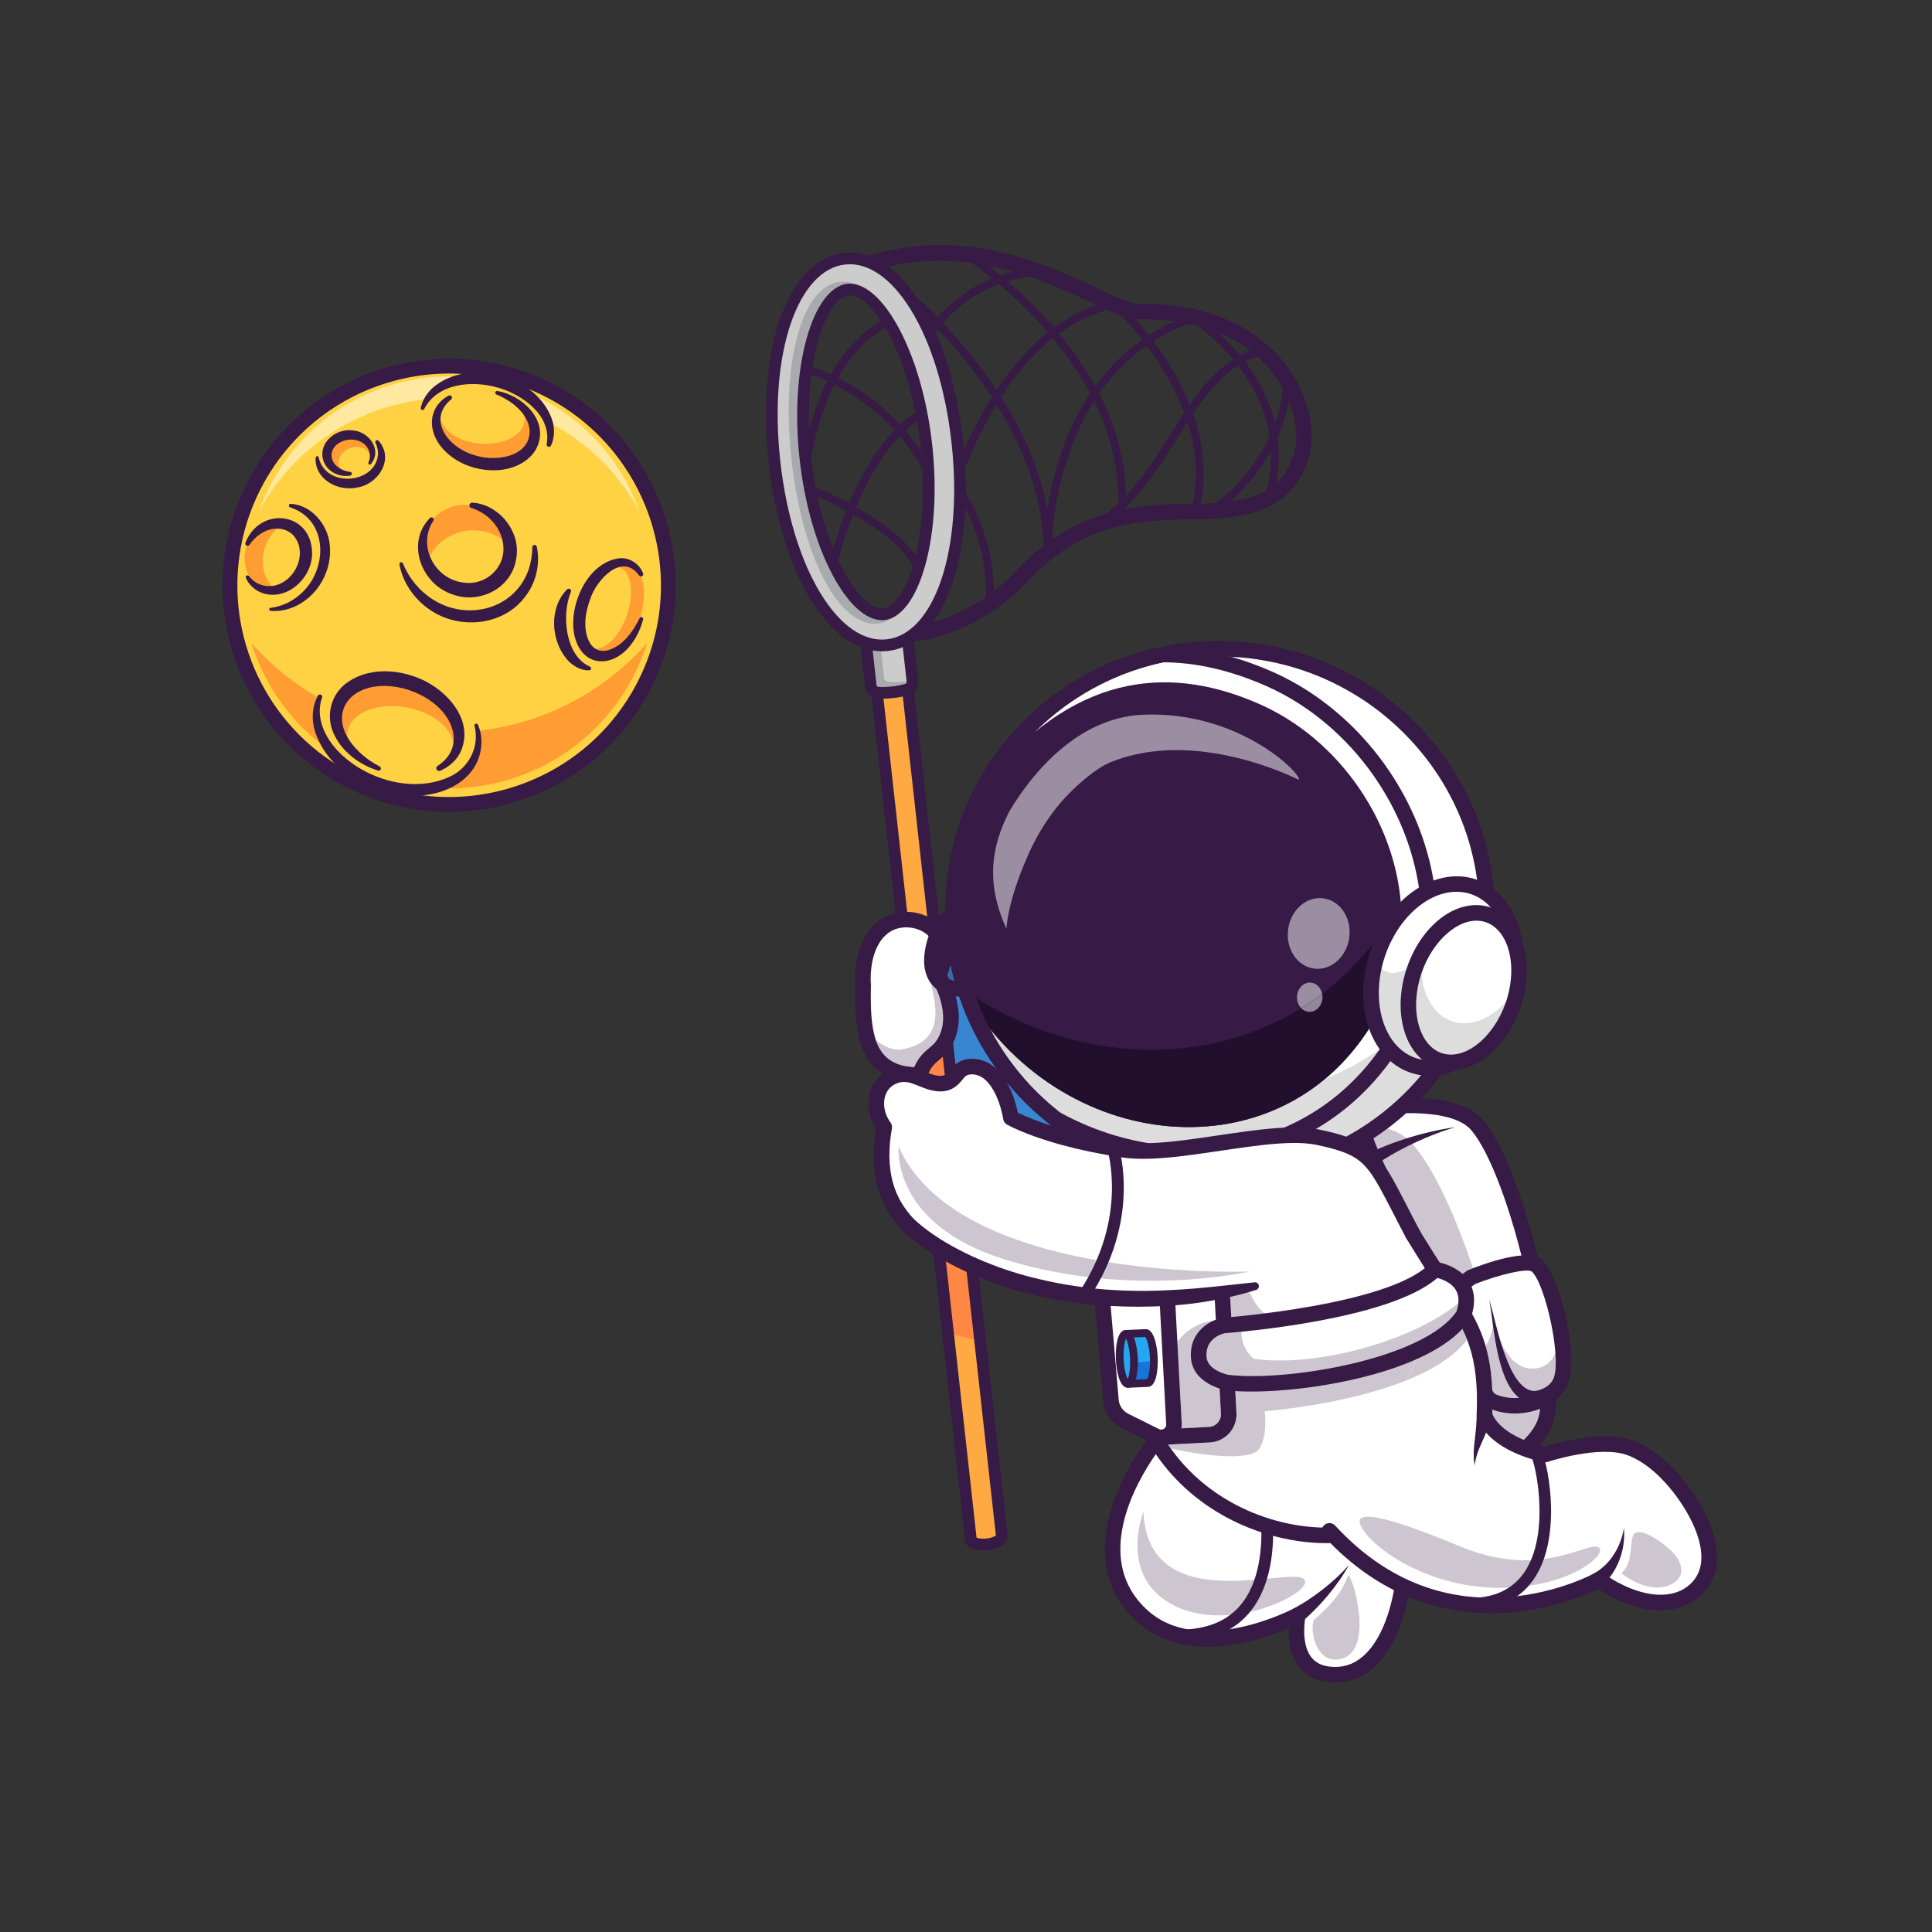 <?xml version="1.0" encoding="UTF-8" standalone="no"?>
<!--Created with Inkscape (http://www.inkscape.org/)-->
<svg version="1.1" id="svg2" width="5333.333" height="5333.333" viewBox="0 0 5333.333 5333.333" sodipodi:docname="chasing.eps" xmlns:inkscape="http://www.inkscape.org/namespaces/inkscape" xmlns:sodipodi="http://sodipodi.sourceforge.net/DTD/sodipodi-0.dtd" xmlns="http://www.w3.org/2000/svg" xmlns:svg="http://www.w3.org/2000/svg">
  <rect x="0" y="0" width="5333.333" height="5333.333" fill="#333333" stroke="none"/>
  <defs id="defs6"/>
  <sodipodi:namedview id="namedview4" pagecolor="#ffffff" bordercolor="#000000" borderopacity="0.25" inkscape:showpageshadow="2" inkscape:pageopacity="0.0" inkscape:pagecheckerboard="0" inkscape:deskcolor="#d1d1d1"/>
  <g id="g8" inkscape:groupmode="layer" inkscape:label="ink_ext_XXXXXX" transform="matrix(1.333,0,0,-1.333,0,5333.333)">
    <g id="g10" transform="scale(0.1)">
      <path d="m 16776.7,30364.1 -160.1,16.4 c 9.7,94.2 252.7,2314.7 1747.1,3039.1 l 70.2,-144.8 c -1413.2,-685 -1654.9,-2888.5 -1657.2,-2910.7" style="fill:#371a45;fill-opacity:1;fill-rule:nonzero;stroke:none" id="path14"/>
      <path d="m 17337.7,28319.9 -157,35.1 c 21.9,98.2 552.3,2413.3 1866.4,3152.9 l 78.9,-140.2 c -1252.2,-704.8 -1783.1,-3024.4 -1788.3,-3047.8" style="fill:#371a45;fill-opacity:1;fill-rule:nonzero;stroke:none" id="path16"/>
      <path d="m 18939,28205.9 c -304.4,827.5 -2177.1,1599.5 -2196,1607.2 l 60.7,149 c 79.8,-32.5 1957.7,-807.3 2286.3,-1700.6 l -151,-55.6" style="fill:#371a45;fill-opacity:1;fill-rule:nonzero;stroke:none" id="path18"/>
      <path d="m 19155.7,30191.5 c -841.3,1659.6 -2462.9,2096.7 -2479.2,2100.9 l 40.3,155.7 c 17,-4.4 1708.7,-460.2 2582.4,-2183.9 l -143.5,-72.7" style="fill:#371a45;fill-opacity:1;fill-rule:nonzero;stroke:none" id="path20"/>
      <path d="m 24229.4,10515.6 c -460.7,-455.9 -2034.9,-2609.9 -594.3,-3952.7 1186.4,-1106 3242.9,0 3242.9,0 0,0 -243.6,-1136.3 653.8,-1228.1 1103.9,-113 1505.1,1349.2 1552.6,2214.9 54.2,987.4 -1552.6,2083.5 -1552.6,2083.5 l -3302.4,882.4" style="fill:#ffffff;fill-opacity:1;fill-rule:nonzero;stroke:none" id="path22"/>
      <path d="m 27655.3,5641 c -391.7,0.1 -531.4,553.1 -450.1,816 278,244.5 583.1,540.3 707.3,918.5 2.2,6.6 5.3,9.8 9.2,9.8 85.7,0 550.7,-1533.5 -135.9,-1725.4 -46.3,-12.9 -89.7,-18.9 -130.5,-18.9" style="fill:#cdc6d0;fill-opacity:1;fill-rule:nonzero;stroke:none" id="path24"/>
      <path d="m 25240.8,6556.9 c -318.1,0 -639.8,57.9 -928.5,204.9 -1172.7,596.9 -633.3,1943.9 -633.3,1943.9 52.4,-1205.9 940.6,-1434.5 1788.3,-1434.5 259,0 514.3,21.3 740.7,42.7 226.5,21.3 424.2,42.7 568.2,42.7 94.7,0 166.2,-9.3 207.3,-33.9 272.2,-163.3 -716.9,-765.8 -1742.7,-765.8" style="fill:#cdc6d0;fill-opacity:1;fill-rule:nonzero;stroke:none" id="path26"/>
      <path d="m 27652,5167.6 c -44.8,0 -90.3,2.4 -136.6,7.1 -273.9,28.1 -485.6,142.4 -629.1,339.8 -174.5,239.8 -205,552.4 -198.3,780.1 -616.6,-267.9 -2155.6,-788.1 -3162.7,150.6 -419.4,390.9 -636.3,877.9 -644.8,1447.2 -16.9,1127.7 825.3,2331.3 1235.7,2737.5 63,62.6 165,62 227.5,-1.1 62.5,-63.2 62.1,-165.1 -1.1,-227.6 -245.2,-242.6 -1157.2,-1378.6 -1140.4,-2504 7.2,-478.3 189.7,-887.7 542.6,-1216.6 1089.5,-1015.6 3037.5,13.5 3057,24 55.2,29.7 122.7,24.6 172.8,-13.1 50.2,-37.6 73.9,-101 60.7,-162.4 -1,-4.9 -107.5,-525.8 111.8,-826.1 88.7,-121.5 219.9,-189.6 401.1,-208.2 256.7,-26.2 476.3,42.4 672.1,209.7 465.9,398 670.1,1247.5 703.4,1854 40.4,735.7 -1056.5,1651.1 -1482.6,1941.8 -73.3,50 -92.3,150.1 -42.2,223.5 50.1,73.5 150.2,92.4 223.6,42.3 68.6,-46.8 1681,-1159.4 1622.5,-2225.2 -36.8,-670 -272.4,-1617 -815.6,-2081.1 -227.4,-194.2 -488.3,-292.2 -777.4,-292.2" style="fill:#371a45;fill-opacity:1;fill-rule:nonzero;stroke:none" id="path28"/>
      <path d="m 27937.6,7605.1 c -58.8,-110.7 -127,-216.9 -198.9,-320.7 -72.4,-103.6 -148.8,-205.1 -230.4,-302.8 -81.8,-97.4 -166.4,-193.7 -256.8,-284.8 -89.2,-92.5 -184.2,-179.7 -281.3,-265.8 l -184.4,263.7 c 105.1,59 210.3,120.1 311.6,187.9 102.5,66.3 201.1,139 298.5,214.2 97.2,75.5 190.9,156.1 281.9,240.3 90.7,84.5 178.9,172.5 259.8,268" style="fill:#371a45;fill-opacity:1;fill-rule:nonzero;stroke:none" id="path30"/>
      <path d="m 24418.7,6020.3 h -0.5 c -66.6,0 -120.7,54 -120.7,120.7 0,66.6 54.1,120.6 120.7,120.6 h 0.5 c 583.4,0 1022.6,185.4 1305.8,551 699.7,903.8 265.7,2621.6 261.2,2638.8 -16.7,64.6 22.1,130.4 86.7,147.1 64.2,16.9 130.3,-22 147,-86.6 19.5,-75.1 467.3,-1850.7 -304.1,-2847.1 -331.2,-427.7 -834.7,-644.5 -1496.6,-644.5" style="fill:#371a45;fill-opacity:1;fill-rule:nonzero;stroke:none" id="path32"/>
      <path d="m 18338.2,27046.5 c 887.8,-112.1 1945.4,332 2694.3,1131.7 1209.2,1291.4 2446.2,1398.3 3712.8,1398.3 1419.6,0 1834.9,389.7 2044.7,1018.5 121.5,363.8 52.1,1028.6 -387.2,1628.5 -395.2,539.6 -1191.5,1175.8 -2747.1,1175.8 -30.1,0 -60.3,-0.2 -90.9,-0.7 -227.4,-5.1 -541.9,143.6 -975,347.5 -1127.8,530.8 -3015.4,1419.1 -5228.9,385.8 l -22.8,-8.6 c -10.4,-3.4 -1242.9,-440.4 -786,-3620.1 461,-3208.4 1753.1,-3451.3 1786.1,-3456.7 z m 274.2,-338.6 c -107,0 -212.7,6.4 -316.4,19.6 l -2.2,0.3 c -63.5,9 -1561.5,259.3 -2060.3,3729.7 -480.9,3346.7 837,3913.4 999.8,3970 2346.5,1090.8 4316.2,163.9 5493.5,-390.2 364.2,-171.4 679.2,-320.7 832.9,-316.9 1847.9,28.6 2736.2,-806.3 3102.7,-1306.7 509.6,-695.9 584.6,-1466 432.9,-1920.6 -293.6,-879.6 -974.5,-1238.4 -2350,-1238.4 -1238.6,0 -2355.2,-97.5 -3477.9,-1296.4 -731.7,-781.4 -1742.8,-1250.4 -2655,-1250.4" style="fill:#371a45;fill-opacity:1;fill-rule:nonzero;stroke:none" id="path34"/>
      <path d="m 20569.1,27494.8 -160.5,11.5 c 124.2,1726.1 -1028.3,2857.3 -1040,2868.5 l 111.5,116 c 12.2,-11.7 1218.7,-1192.5 1089,-2996" style="fill:#371a45;fill-opacity:1;fill-rule:nonzero;stroke:none" id="path36"/>
      <path d="m 21619,28572.5 c -31.9,3147.1 -3236.1,5588.1 -3268.5,5612.4 l 96.6,128.7 c 8.3,-6.1 834.4,-630.5 1652.4,-1642.4 757.1,-936.8 1663.3,-2408.1 1680.5,-4097.1 l -161,-1.6" style="fill:#371a45;fill-opacity:1;fill-rule:nonzero;stroke:none" id="path38"/>
      <path d="m 23298.1,29279.5 -160.1,15.5 c 156.9,1630.5 -712.1,3004.1 -1468.7,3869.4 -824.9,943.3 -1699.6,1504.9 -1708.4,1510.5 l 86.4,135.8 c 8.9,-5.7 900.3,-577.6 1740.3,-1537.2 778.8,-889.7 1673.1,-2304.8 1510.5,-3994" style="fill:#371a45;fill-opacity:1;fill-rule:nonzero;stroke:none" id="path40"/>
      <path d="m 24823,29394.8 -155.4,41.6 c 581.9,2170.9 -1571.6,4162.4 -1593.4,4182.3 l 108.2,119 c 23,-20.9 568.8,-521.1 1048.7,-1306.9 639.1,-1046.5 843.8,-2096.3 591.9,-3036" style="fill:#371a45;fill-opacity:1;fill-rule:nonzero;stroke:none" id="path42"/>
      <path d="m 26346.6,29671.7 -153.9,46.9 c 685.4,2249.3 -1545.9,3657.7 -1568.5,3671.6 l 84.5,136.9 c 24.1,-14.9 597.2,-372.6 1090.4,-1026.2 458,-607.2 924.9,-1590.8 547.5,-2829.2" style="fill:#371a45;fill-opacity:1;fill-rule:nonzero;stroke:none" id="path44"/>
      <path d="m 25116.4,29354.4 -82.4,138.1 c 14,8.5 1410.2,863.9 1557.4,2622.2 l 160.3,-13.4 c -154.3,-1842.9 -1620.5,-2738.1 -1635.3,-2746.9" style="fill:#371a45;fill-opacity:1;fill-rule:nonzero;stroke:none" id="path46"/>
      <path d="m 22739.4,29066.1 -83.4,137.6 c 720.5,436.4 1158.5,1134.5 1582.2,1809.6 504.5,804 981,1563.5 1880.1,1811.5 l 42.8,-155.2 c -838.8,-231.3 -1299.2,-965 -1786.6,-1741.8 -433.7,-691 -882,-1405.5 -1635.1,-1861.7" style="fill:#371a45;fill-opacity:1;fill-rule:nonzero;stroke:none" id="path48"/>
      <path d="m 21619.1,28571.7 c -0.9,39.3 -15.7,975.9 355.4,2060 344.2,1005.1 1099.8,2321.6 2744.5,2885.2 l 52.2,-152.2 c -1271.1,-435.5 -2160.8,-1372.6 -2644.5,-2785.1 -362,-1057.4 -347,-1995.3 -346.8,-2004.6 l -160.8,-3.3" style="fill:#371a45;fill-opacity:1;fill-rule:nonzero;stroke:none" id="path50"/>
      <path d="m 19080.3,26888.1 -159.8,19.3 c 1.9,15.3 191.6,1547.9 787.2,3149.6 793.8,2135.1 1946.5,3424.7 3333.5,3729.4 l 34.6,-157.1 c -1681.5,-369.4 -2677.7,-2177 -3217.3,-3628.4 -589,-1584 -776.4,-3097.7 -778.2,-3112.8" style="fill:#371a45;fill-opacity:1;fill-rule:nonzero;stroke:none" id="path52"/>
      <path d="m 19186.5,32812.5 -147.1,65.3 c 6.4,14.5 662.2,1449.7 2465.9,1586.3 l 12.1,-160.4 c -1704.9,-129.2 -2324.9,-1477.6 -2330.9,-1491.2" style="fill:#371a45;fill-opacity:1;fill-rule:nonzero;stroke:none" id="path54"/>
      <path d="m 22175.1,16416 c -839.5,214.9 -1240.9,444.6 -1240.9,444.6 0,0 -95.1,673.7 -481,955.1 -91.2,66.5 -210.5,107.4 -324.8,107.4 -110.9,0 -217.2,-38.5 -289,-129.5 -10.5,-13.3 -21,-26.5 -31.3,-39.2 l -72.7,655.4 c 13.8,28.7 27.4,59.7 40.4,93.4 144.2,371.7 60.1,765.2 -40.4,1037.3 26,-4.3 52.3,-6.5 78.8,-6.8 160.3,-528 398.7,-1032.3 708.4,-1493.8 113.5,-168.9 236.5,-332.6 365.4,-486.2 59,-70.8 124.2,-144.9 200.1,-227.2 9.6,-10.3 19.2,-20.5 28.8,-30.7 134.7,-142.4 277,-278.3 425.2,-405.9 69.6,-60 140.5,-118.2 212.6,-174.4 l 0.2,-0.2 c 134.1,-105.1 274.8,-205.3 420.2,-299.3" style="fill:#3986d0;fill-opacity:1;fill-rule:nonzero;stroke:none" id="path56"/>
      <path d="m 18834.5,17954.8 c 294.2,-388.7 3315.7,-4278.2 5790.8,-3624 670,177.1 1119.8,514.9 1336.8,1004.1 423.3,954.2 -133.2,2218.1 -248.9,2461.7 -1248.9,708.1 -4545.7,2434.8 -5498.2,2315.7 -639.6,-80 -1001.1,-232 -1208.6,-508 -240.3,-319.7 -295.1,-844.5 -171.9,-1649.5 m 5201,-4021.1 c -1032.8,0 -2203.6,572.1 -3491.2,1707.9 -1154.8,1018.7 -1984.1,2142.3 -1992.4,2153.5 l -23.1,31.5 -6.1,38.6 c -145.6,919.2 -73.6,1533.2 226.5,1932.5 264.9,352.4 691.4,542 1425.9,634 1267.8,158.1 5558.3,-2276.3 5740.4,-2380 l 41.4,-23.6 21.9,-42.3 c 33.2,-64.2 807.5,-1586.8 277.5,-2781.4 -258.6,-582.9 -779.7,-981.5 -1548.7,-1184.8 -217,-57.3 -441.1,-85.9 -672.1,-85.9" style="fill:#371a45;fill-opacity:1;fill-rule:nonzero;stroke:none" id="path58"/>
      <path d="m 25676.8,16467.2 317.5,-758 2842.1,-6788.1 c 0,0 2591.9,409 3132,1565.5 191.9,410.8 126,1432.1 -81.7,2544 -272.5,1461.1 -790.3,3078.2 -1290.2,3672.4 -776,921.8 -4061.3,76.1 -4919.7,-235.8" style="fill:#ffffff;fill-opacity:1;fill-rule:nonzero;stroke:none" id="path60"/>
      <path d="m 31557.8,10191.9 c -252.4,104.7 -535,275.1 -654.6,538.2 1.1,29.3 2.1,58.4 2.8,87 141.7,-52.8 301.8,-80.1 465.6,-80.1 176.5,0 357.4,31.7 524.2,97.5 -16.3,-115.7 -40.6,-210 -73.2,-279.7 -61,-130.7 -152,-251.6 -264.8,-362.9 m -1387.3,3324.8 c -68.9,60.6 -147.1,103.8 -218.9,134.4 -485.2,754.9 -1108.9,1726.4 -1508.9,2783 98.6,64.8 195.5,133 290.3,204.3 192.7,-58.1 370,-152.5 502.7,-300.5 483.6,-538.8 954.3,-1645.7 1267.4,-2591.6 -33.6,-12.8 -64.6,-25 -92.6,-36.1 l -16,-6.4 -14.3,-9.6 c -85.2,-57.3 -155.1,-116.5 -209.7,-177.5" style="fill:#cdc6d0;fill-opacity:1;fill-rule:nonzero;stroke:none" id="path62"/>
      <path d="m 28836.4,8760 c -77.8,0 -146.2,56.6 -158.8,135.9 -13.8,87.7 46.1,170.1 133.9,184 25,4 2513.6,409.3 3011.1,1474.9 185.1,396.2 104.3,1589.6 -200.8,2969.5 -311.6,1409.2 -762.4,2616.2 -1148.4,3074.9 -652,774.6 -3656.2,111.3 -4741.7,-283.1 -83.3,-30.2 -175.9,12.8 -206.1,96.3 -30.4,83.5 12.7,175.8 96.3,206.1 662,240.6 4211.6,1241 5097.7,187.9 506.1,-601.4 960.2,-2053.8 1216.4,-3212.6 258.1,-1166.9 440.4,-2613.7 178.2,-3175.2 -569.7,-1220.1 -3143.3,-1639.3 -3252.5,-1656.5 -8.5,-1.4 -17,-2.1 -25.3,-2.1" style="fill:#371a45;fill-opacity:1;fill-rule:nonzero;stroke:none" id="path64"/>
      <path d="m 30186.8,13158.6 c 15.8,-205.1 75.5,-517.2 157.5,-841.2 152.2,-600.5 381.1,-1241.8 548.6,-1320.5 437,-204.7 1086.5,-99.3 1382.3,321.5 134.9,192.1 123.3,658.4 39.6,1138.6 -102.5,587.8 -313.1,1196.6 -494.9,1348 -237.9,198.2 -1349.7,-244.2 -1349.7,-244.2 -154.3,-103.8 -295.5,-242 -283.4,-402.2" style="fill:#ffffff;fill-opacity:1;fill-rule:nonzero;stroke:none" id="path66"/>
      <path d="m 31373.8,11057.5 c -147.5,0 -290.7,28.7 -409.6,83.7 -18,13.2 -38.1,38 -59.8,72.5 -13.7,363.2 -62,661.1 -138.4,923.8 118.8,163.6 169.6,494.9 169.6,494.9 0,0 206.3,-966.5 797.2,-966.4 47.1,0 96.7,6.2 148.8,19.4 162,41.3 264.7,160.6 329.5,303.6 18.6,-262.4 2.1,-479.1 -67.5,-578 -169.7,-241.5 -478.1,-353.5 -769.8,-353.5" style="fill:#cdc6d0;fill-opacity:1;fill-rule:nonzero;stroke:none" id="path68"/>
      <path d="m 31717,13681.3 v 0 0 m 1.3,-1 h 0.5 -0.5 m -754.1,-2539.1 c 353.9,-163.8 923.8,-93.8 1179.4,269.8 236.2,336 -139,2028.1 -425.7,2269.6 -103.3,64.4 -658.2,-60.6 -1172,-262.9 -131.4,-91.1 -203.5,-180.6 -198.5,-246.9 46.5,-613.3 437.4,-1898.5 616.8,-2029.6 m 407.4,-404.2 c -196.1,0 -386.8,39.1 -547.2,114.3 -378.5,177.6 -761.4,1813.9 -797.9,2295.3 -14.8,195.4 104.2,379.7 353.7,547.6 l 14.3,9.6 16,6.4 c 361,143.7 1231.1,452.7 1512.5,218.4 384.1,-319.9 848.1,-2184.6 483.9,-2702.7 -235,-334.2 -645.6,-488.9 -1035.3,-488.9" style="fill:#371a45;fill-opacity:1;fill-rule:nonzero;stroke:none" id="path70"/>
      <path d="m 30840.3,13094.6 c 67.7,-221.8 116.7,-449 178.8,-671.2 60.9,-222.3 128.6,-442.7 217.8,-649.9 44.6,-103.2 94.6,-203.3 153.7,-293.4 58.8,-89.6 128.4,-169.4 205.4,-218.8 77.1,-49.9 155.3,-67.4 237.5,-50 82.2,15.5 167.6,60.8 248.9,118.8 l 1.6,1.1 c 72.5,51.7 173.2,34.8 224.9,-37.7 51.7,-72.5 34.8,-173.2 -37.7,-224.9 -5,-3.6 -11,-7.3 -16.3,-10.2 -114.8,-62.8 -244.4,-117.6 -393.1,-127.3 -18,-2.4 -36.7,-2.1 -55.8,-0.6 l -56.3,3.8 c -37.1,5.9 -74.9,14.3 -110.4,25.7 -34.5,14.7 -71,26.3 -101.1,46.9 l -46.5,28.6 c -14.2,10.7 -27.6,22.1 -41.3,33.2 -107.8,90.8 -178.4,201.3 -234.3,311.5 -55.5,110.9 -96.1,224.5 -130.4,338.5 -68.1,228 -110.1,458.2 -145.3,688.1 -36.3,229.7 -58.6,460.1 -100.1,687.8" style="fill:#371a45;fill-opacity:1;fill-rule:nonzero;stroke:none" id="path72"/>
      <path d="m 30138.2,16666.3 c -171.8,-48.9 -339.4,-109.4 -504.3,-175.4 -164.9,-66 -326.7,-138.4 -484.3,-217.8 -157.9,-78.8 -312.4,-163.4 -461.3,-255.5 -150.2,-89.8 -292.8,-190.6 -432.5,-292.7 l -3.3,-2.4 c -72,-52.6 -173,-36.9 -225.6,35.1 -52.7,72.1 -36.9,173.1 35.1,225.7 6.3,4.6 13.7,9.2 20.4,12.7 163.4,85.4 327.2,167.3 496,236.5 167.7,71.6 338.3,134 510.4,189.6 171.9,56.2 345.8,104.4 520.9,145.5 174.9,41.1 351.2,76 528.5,98.7" style="fill:#371a45;fill-opacity:1;fill-rule:nonzero;stroke:none" id="path74"/>
      <path d="m 27785.8,8227.7 c 1631.9,151.4 2475.9,1174.3 2651.4,2327.4 170.5,1121.1 164.9,1760.9 -360.2,2599.9 -589.6,942.1 -1697.2,2502.7 -2067.6,4151.8 -232.6,1035.7 -834.8,6715.5 -3494.6,583.5 -3427.5,-7902 1085.2,-9865.4 3271,-9662.6" style="fill:#ffffff;fill-opacity:1;fill-rule:nonzero;stroke:none" id="path76"/>
      <path d="m 25490.7,9852.4 c -352,0 -811,62.7 -1244.7,160 -18.9,26.5 -37.8,53.7 -56.5,81.3 l 877.4,45.8 c 314.5,22.2 556.4,296.3 539.2,611 l -33.2,613 c 56.5,-4.2 115.6,-7.3 177.4,-9.3 59.3,-2 121,-2.9 184.7,-2.9 1013.5,0 2541.4,248.3 3538.1,756 l -349.8,-684.5 c -1286.3,-515.7 -2931.6,-637.5 -2931.6,-637.5 0,0 68.5,-550.3 -128.3,-796.9 -76.3,-95.5 -290,-136 -572.7,-136 m -1573.1,711.9 c -303.6,619.6 -515.1,1449.1 -480.4,2548.8 54.3,-0.9 109.1,-1.4 164.2,-1.4 29.6,0 59.1,0.2 88.9,0.4 l 227.3,-2547.8 m 1589.5,2010 -28.8,531.3 c -3.1,56.7 -14.5,112.1 -33.4,164.8 129.2,21.7 260.1,45.9 392.8,72.5 107.2,-263.8 245,-527.6 575.5,-665.7 -313.4,-42.6 -583.3,-71.9 -773.3,-90.5 -50,-4.9 -94.5,-9 -132.8,-12.4" style="fill:#cdc6d0;fill-opacity:1;fill-rule:nonzero;stroke:none" id="path78"/>
      <path d="m 27771,8387.9 14.8,-160.2 -14.8,160.2 c 1380.5,128.1 2317.8,947.3 2507.1,2191.4 168.4,1106.9 158.7,1697.6 -337.4,2490.3 -77.4,123.6 -163.7,257.9 -256.1,401.6 -599,932.1 -1504.3,2340.7 -1832.1,3800.4 -24.1,107 -51.9,261.6 -84.1,440.8 -147.5,821 -493,2743.7 -1147.6,2819.8 -279.4,32.6 -904.4,-276.2 -1958.4,-2705.9 -1881.2,-4337 -1257.2,-6653.6 -402.5,-7833.2 905.6,-1249.8 2415.6,-1706.7 3511.1,-1605.2 m -298.3,-335.2 c -1145.1,0 -2581,520 -3473.4,1751.6 -903.8,1247.4 -1573.7,3673.9 367.9,8150.1 891.3,2054.8 1618.5,2975.8 2290.8,2897.5 823,-95.7 1168.2,-1641.4 1427.2,-3082.6 31.5,-175.5 58.7,-327 81.2,-427.2 315.4,-1404.1 1167.1,-2729.3 1789,-3696.9 93.1,-144.9 180,-280.3 258,-404.9 547.2,-874.3 560.4,-1542.4 382.8,-2709.4 -213,-1399.8 -1258,-2320.7 -2795.5,-2463.4 -106,-9.8 -215.6,-14.8 -328,-14.8" style="fill:#371a45;fill-opacity:1;fill-rule:nonzero;stroke:none" id="path80"/>
      <path d="m 27531.8,8307.6 c 2514.7,-2729.1 5577.7,-1013.7 5577.7,-1013.7 913.8,-636 1722.6,-584.5 2102,-99.1 402.4,514.7 86.2,1321.4 -384.1,1948.6 -328.3,437.8 -713.5,756.2 -1081.9,887 -638.4,226.6 -1741.1,-140.4 -1741.1,-140.4 0,0 -1009.7,171.3 -1263.4,810.5 55.7,1315.8 -259.5,1853 -701.8,2514.9 L 27531.8,8307.6" style="fill:#ffffff;fill-opacity:1;fill-rule:nonzero;stroke:none" id="path82"/>
      <path d="m 34316.4,7133.5 c -384.8,0 -741.2,297.4 -741.2,297.4 225.7,190.1 179.3,515.7 233.6,752.2 16.1,70.3 63.4,98.9 128.5,98.9 206.5,0 592.2,-287.7 730.6,-447.3 184.8,-212.9 249.4,-502.8 -91,-649.2 -85.8,-37 -173.9,-52 -260.5,-52" style="fill:#cdc6d0;fill-opacity:1;fill-rule:nonzero;stroke:none" id="path84"/>
      <path d="m 31063.9,7126.7 c -1576.5,0 -2744.6,906.4 -2894.8,1315.1 -41.5,113.1 23.9,159.3 159.2,159.3 369.9,0 1262,-346 1917.4,-618.6 511.1,-212.5 955.2,-283.2 1332.4,-283.2 376.4,0 686.2,70.5 929,141 242.9,70.4 418.8,140.9 527.7,140.9 14.7,0 28.1,-1.2 40.3,-3.9 285,-63.4 -406.5,-791.8 -1852.8,-847.5 -53.3,-2.1 -106,-3.1 -158.4,-3.1" style="fill:#cdc6d0;fill-opacity:1;fill-rule:nonzero;stroke:none" id="path86"/>
      <path d="m 29123.2,11422.6 0.1,0.2 h 0.1 l -0.1,-0.1 c 0,-0.1 -0.1,-0.1 -0.1,-0.1" style="fill:#a79bad;fill-opacity:1;fill-rule:nonzero;stroke:none" id="path88"/>
      <path d="m 29123.3,11422.8 349.8,684.5 v 0 l -349.7,-684.5 h -0.1" style="fill:#8b7b93;fill-opacity:1;fill-rule:nonzero;stroke:none" id="path90"/>
      <path d="m 29123.3,11422.7 v 0 l 0.1,0.1 349.7,684.5 c 303.1,154.4 557.1,332.8 732.6,535.5 66.6,-121.1 125.6,-243.9 176.1,-374.2 -269.2,-359.8 -733.9,-635.7 -1258.5,-845.9" style="fill:#cdc6d0;fill-opacity:1;fill-rule:nonzero;stroke:none" id="path92"/>
      <path d="m 30891.6,6601.3 c -991.8,0 -2295.5,313.8 -3478.1,1597.3 -60.2,65.3 -56,167.1 9.3,227.3 65.3,60.3 167.1,56.1 227.3,-9.3 1004.5,-1090.1 2212,-1587.9 3588.1,-1479.9 1035.5,81.3 1785.4,493.5 1792.8,497.7 53.8,30 120.1,26.7 170.4,-8.4 769.6,-535.6 1526.5,-588.8 1883.4,-132.2 349.3,447 29.6,1198.7 -386.1,1753 -312.6,416.9 -670.2,712.4 -1007,831.9 -578.6,205.4 -1626,-137.9 -1636.5,-141.4 -25,-8.3 -51.8,-10.4 -77.7,-6 -44.9,7.6 -1102.2,194.7 -1386.1,909.8 -8.3,21 -12.1,43.6 -11.1,66.2 52.3,1235.7 -220.1,1738.1 -674.9,2418.7 -49.4,73.9 -29.5,173.8 44.4,223.2 73.9,49.4 173.8,29.5 223.2,-44.4 472.4,-707 779.4,-1270.3 730.2,-2574.7 209.8,-461.6 921.8,-638.2 1091.8,-674.3 214.7,66.8 1186.9,345.4 1804.3,126.2 395.8,-140.5 806.6,-475.1 1156.8,-942.1 631,-841.5 773.9,-1643.1 382.2,-2144.2 -380.3,-486.7 -1215.2,-663.6 -2239.8,11.4 -237.3,-117 -920.6,-416.9 -1821.8,-490.1 -121.9,-9.9 -250.6,-15.7 -385.1,-15.7" style="fill:#371a45;fill-opacity:1;fill-rule:nonzero;stroke:none" id="path94"/>
      <path d="m 30536.8,9662.4 c -13.5,88.3 -19.9,179.1 -17.3,270.8 2.3,91.7 12.7,183.3 23.2,272.2 22.2,177.9 36.6,349.9 39.9,523.1 1.7,90 75.9,161.5 165.9,159.8 89.9,-1.7 161.5,-75.9 159.8,-165.9 -0.3,-16.5 -3.1,-32.5 -7.9,-47.4 l -1,-2.6 c -57.9,-175.1 -127.8,-346.9 -201.5,-509.4 -36.2,-81.5 -71.2,-161 -99.1,-243.6 -28.2,-82.4 -48.7,-168.5 -62,-257" style="fill:#371a45;fill-opacity:1;fill-rule:nonzero;stroke:none" id="path96"/>
      <path d="m 20750.1,8166.5 c 0,0 -67.2,-111.3 -308.6,-138 -241.4,-26.8 -331.4,67 -331.4,67 l -2106.9,18994.1 640.1,71 2106.8,-18994.1" style="fill:#ffa943;fill-opacity:1;fill-rule:nonzero;stroke:none" id="path98"/>
      <path d="m 20750.2,8166.4 c 0,0 -67.2,-111.2 -308.8,-137.9 -241.5,-26.8 -331.4,66.8 -331.4,66.8 l -479.7,4326.1 -768.9,6934.1 -858,7734 639.8,71.1 865.9,-7805.1 787.3,-7096.7 453.8,-4092.4" style="fill:#ffa943;fill-opacity:1;fill-rule:nonzero;stroke:none" id="path100"/>
      <path d="m 20296.4,12258.8 c -235.7,23.8 -462.2,85.7 -666.1,162.6 l -768.9,6934.1 h 647.7 l 787.3,-7096.7" style="fill:#ff8745;fill-opacity:1;fill-rule:nonzero;stroke:none" id="path102"/>
      <path d="m 20223.6,8166.7 c 34.2,-13.9 99.1,-30 204.6,-18.3 105.2,11.7 165.1,41.6 195.6,62.7 l -2087.1,18816.3 -400.2,-44.4 2087.1,-18816.3 m 133.4,-263.8 c -217.1,0 -314.8,89 -334,109.1 l -28.4,29.5 -4.5,40.7 -2120.1,19114.1 879.9,97.6 13.3,-120 2111.4,-19034.8 -21.2,-35 c -16.3,-27.1 -112.6,-163.9 -398.6,-195.6 -35,-3.9 -67.6,-5.6 -97.8,-5.6" style="fill:#371a45;fill-opacity:1;fill-rule:nonzero;stroke:none" id="path104"/>
      <path d="m 18896.2,25899.9 c 8.1,-73.1 -36.3,-141.3 -106.1,-164.4 -66.8,-22.1 -165.6,-46.1 -305.9,-61.6 -140.3,-15.6 -242,-13.8 -311.9,-6.9 -73.2,7.2 -131.4,64 -139.5,137.1 l -132,1189.9 863.4,95.7 132,-1189.8" style="fill:#cccccc;fill-opacity:1;fill-rule:nonzero;stroke:none" id="path106"/>
      <path d="m 18789.9,25735.6 c -66.5,-22.2 -165.5,-46 -305.5,-61.9 -140.4,-15.4 -242,-13.8 -312.2,-6.7 -73.1,7.1 -131.2,64 -139.5,137.1 l -132.1,1189.7 290.4,32.2 117.1,-1056 c 4.1,-35.1 29.6,-64.4 64.3,-71 63.9,-13 184.7,-25.1 381.1,-3.4 52.7,5.9 99.5,13 140.9,20.5 l 1.6,-16.3 c 8.4,-73.1 -35.9,-141.3 -106.1,-164.2" style="fill:#a8aaad;fill-opacity:1;fill-rule:nonzero;stroke:none" id="path108"/>
      <path d="m 18034,26887.3 118.7,-1069.9 c 1.8,-16.2 14.7,-28.6 31.5,-30.3 79.2,-7.8 175.7,-5.6 286.7,6.7 110.9,12.3 205.6,31.2 281.2,56.3 16.1,5.3 25.9,20.3 24.2,36.5 l -118.7,1069.9 z m 250.3,-1346.1 c -44,0 -85.3,1.9 -123.9,5.7 -129.2,12.8 -233.3,115.3 -247.6,243.9 l -145.3,1309.8 1103.3,122.4 145.3,-1309.8 c 14.3,-128.6 -64.8,-251.5 -188.1,-292.2 -91.6,-30.4 -202.8,-52.9 -330.5,-67.1 -76.4,-8.5 -147.7,-12.7 -213.2,-12.7" style="fill:#371a45;fill-opacity:1;fill-rule:nonzero;stroke:none" id="path110"/>
      <path d="m 17559.3,34012.4 c -591.1,-65.5 -1092.9,-1576.4 -879.5,-3500.2 213.4,-1923.8 1034,-3287.9 1625.2,-3222.4 591.1,65.6 1092.9,1576.4 879.5,3500.3 -213.4,1923.8 -1034,3287.9 -1625.2,3222.3 z m 816.7,-7362.6 c -1078.8,-119.7 -2083.2,1510.3 -2336.2,3791.4 -253.1,2281.2 369.7,4091.6 1448.5,4211.3 1078.8,119.6 2083.2,-1510.3 2336.2,-3791.5 253,-2281.1 -369.7,-4091.5 -1448.5,-4211.2" style="fill:#cccccc;fill-opacity:1;fill-rule:nonzero;stroke:none" id="path112"/>
      <path d="m 19184.4,30790 c 5,-44.7 9.6,-89.4 13.8,-133.7 176.3,-1859.6 -316,-3302.6 -893.1,-3366.6 -591.3,-65.6 -1412,1298.8 -1625.2,3222.4 -213.5,1924 288.4,3434.7 879.3,3500.3 581.7,64.4 1386.1,-1255.3 1614.7,-3130.9 3.4,-30.5 7.1,-61 10.5,-91.5 z m 640.2,71.1 c -253.2,2281.3 -1257.5,3911 -2336.5,3791.5 -1078.6,-119.9 -1701.2,-1930.2 -1448.4,-4211.5 253.3,-2280.9 1257.5,-3911.1 2336.5,-3791.2 1078.6,119.5 1701.2,1929.9 1448.4,4211.2" style="fill:#cccccc;fill-opacity:1;fill-rule:nonzero;stroke:none" id="path114"/>
      <path d="m 19198.2,30656.3 c 176.3,-1859.6 -316,-3302.6 -893.1,-3366.6 -591.3,-65.6 -1412,1298.8 -1625.2,3222.4 -213.5,1924 288.4,3434.7 879.3,3500.3 581.7,64.4 1386.1,-1255.3 1614.7,-3130.9 -236.5,1969.6 -994.1,3379.1 -1777.7,3292.2 -796.1,-88.1 -1227.4,-1676.2 -1003.4,-3693.3 223.6,-2017.2 992.5,-3471.9 1788.2,-3383.8 778.1,86.1 1208.1,1606.4 1017.2,3559.7" style="fill:#a8aaad;fill-opacity:1;fill-rule:nonzero;stroke:none" id="path116"/>
      <path d="m 17572.6,33892.5 c -236.9,-26.3 -481.5,-396.2 -638.4,-965.4 -184.3,-668.7 -232.1,-1521.5 -134.5,-2401.6 97.7,-880 331.1,-1701.7 657.5,-2313.7 277.8,-521 597.3,-828.6 834.5,-802 236.9,26.3 481.5,396.2 638.4,965.4 184.3,668.6 232,1521.5 134.4,2401.6 -97.6,880 -331.1,1701.7 -657.4,2313.7 -277.9,521 -597.7,828.2 -834.5,802 z m 691.8,-6725.5 c -333.6,-0.1 -702.2,335 -1020.1,931.2 -340.5,638.4 -583.5,1491 -684.4,2400.7 -100.9,909.7 -50.6,1794.9 141.7,2492.3 189.2,686.7 497,1102.6 844.4,1141.2 346.6,38.5 738.9,-299.9 1074.1,-928.4 340.3,-638.3 583.4,-1490.9 684.3,-2400.6 100.9,-909.8 50.6,-1794.9 -141.6,-2492.3 -189.3,-686.7 -497.1,-1102.7 -844.5,-1141.2 -17.8,-2 -35.8,-2.9 -53.9,-2.9 z m 98.3,-397.3 13.3,-119.9 -13.3,119.9 c 472.8,52.5 871.6,483.8 1122.9,1214.4 261.7,760.7 339.4,1777.7 219,2863.7 -120.5,1085.8 -419.3,2061.1 -841.3,2745.9 -405.3,657.9 -889.5,991.4 -1361.7,938.8 -472.8,-52.4 -871.5,-483.7 -1122.9,-1214.3 -261.7,-760.8 -339.4,-1777.8 -219,-2863.7 120.5,-1085.9 419.2,-2061.1 841.3,-2746 405.3,-657.8 889.3,-991.3 1361.7,-938.8 z m -98,-246.8 c -528.1,0 -1045.5,371.3 -1469.2,1059 -440.4,714.7 -751.4,1725.4 -875.6,2846 -124.4,1120.7 -42.4,2175 230.6,2968.8 283.4,823.8 753.8,1312.4 1324.5,1375.7 570.9,63.5 1136.8,-310.3 1593.8,-1052 440.4,-714.7 751.4,-1725.4 875.6,-2846 124.3,-1120.7 42.5,-2175 -230.6,-2968.8 -283.3,-823.8 -753.8,-1312.4 -1324.5,-1375.8 -41.6,-4.6 -83.2,-6.9 -124.6,-6.9" style="fill:#371a45;fill-opacity:1;fill-rule:nonzero;stroke:none" id="path118"/>
      <path d="m 18399.4,20879.6 c 447.2,234.3 1113.5,-21.7 1134,-564.3 12,-315.6 -98.5,-513.8 -98.5,-513.8 0,0 414.4,-663.8 190.9,-1240.1 -171.8,-443.2 -415.6,-322.4 -586,-816.8 -1098.7,0 -1189.7,842.8 -1164.8,1862.6 -30.9,435.4 77.2,1038.1 524.4,1272.4" style="fill:#ffffff;fill-opacity:1;fill-rule:nonzero;stroke:none" id="path120"/>
      <path d="m 19625.7,18561.5 c -171.8,-443.3 -415.4,-322.6 -585.9,-816.9 -744.7,0 -1026.4,387.3 -1122.9,954.4 -46,269.2 -49.7,579.6 -41.8,908.1 -30.9,435.5 77.3,1038.1 524.5,1272.5 317.6,166.3 745.5,85.7 974.1,-169.7 93.6,-104 153.8,-237.3 159.6,-394.4 12.1,-316 -98.2,-514.1 -98.2,-514.1 0,0 414.2,-663.6 190.6,-1239.9" style="fill:#ffffff;fill-opacity:1;fill-rule:nonzero;stroke:none" id="path122"/>
      <path d="m 18931,17908.7 c -266.7,15.9 -464.1,92.7 -601.4,233.3 -85.3,87.5 -147.9,199.1 -192.9,332.6 124.9,-102.6 292,-201.7 471,-201.7 29.1,0 58.5,2.6 88.2,8.2 996.2,190.2 617.6,1108.7 549.1,1525.8 -29.2,177.6 12.9,302 59.2,420.8 -9.6,-96.3 -7.4,-195.1 15.2,-287.9 -13.8,-38.7 -24.9,-59.7 -25,-59.9 -28.5,-51 -26.8,-113.7 3.9,-163.3 3.7,-6 368.5,-604.4 177.5,-1097 -67.5,-174 -141,-235.5 -234.2,-313.4 -101.6,-85 -215,-179.8 -310.6,-397.5" style="fill:#cdc6d0;fill-opacity:1;fill-rule:nonzero;stroke:none" id="path124"/>
      <path d="m 18474.1,20737.1 c -368.6,-193.1 -466.6,-723.2 -438.6,-1118.5 0.4,-5.1 0.5,-10.3 0.4,-15.4 -16.6,-679.3 27,-1187.8 293.7,-1461.2 137.3,-140.6 334.7,-217.4 601.4,-233.3 95.6,217.7 209,312.5 310.6,397.5 93.2,77.9 166.7,139.4 234.2,313.4 191,492.6 -173.8,1091 -177.5,1097 -30.7,49.6 -32.4,112.3 -3.9,163.3 0.3,0.5 88.2,167.8 78.2,429.2 -8.5,227.3 -164.4,350.8 -256.5,404.2 -195.2,113.1 -453.3,122.7 -642,23.8 m 565.7,-3153.4 c -413.8,0 -721.5,109.1 -940.5,333.6 -382.4,391.9 -400,1075 -385.3,1686.3 -34.7,514.5 107.5,1154.9 610.7,1418.5 287.3,150.5 661.2,138.6 952.8,-30.4 254.3,-147.4 406.2,-391.7 416.7,-670.4 8.9,-234.4 -41.1,-411.9 -79.3,-511.1 108.6,-204.2 366.2,-777.7 160.9,-1307 -97.4,-251.3 -219.8,-353.6 -327.8,-443.9 -101.7,-85.1 -182.1,-152.2 -256.1,-367.1 -22.4,-64.9 -83.5,-108.5 -152.1,-108.5" style="fill:#371a45;fill-opacity:1;fill-rule:nonzero;stroke:none" id="path126"/>
      <path d="m 19814.2,19533.7 c -26.5,0.3 -52.8,2.5 -78.8,6.8 -42.6,115.3 -88.2,208.9 -120.5,269.7 18.6,48.3 40,115.3 56.1,198.3 6.7,1.9 13.5,3.8 20.3,5.7 33.8,-162 74.9,-322.3 122.9,-480.5" style="fill:#386bad;fill-opacity:1;fill-rule:nonzero;stroke:none" id="path128"/>
      <path d="m 19671,20008.5 c 3.5,18.4 6.8,37.6 9.7,57.5 3.5,-17.3 7,-34.6 10.6,-51.8 -6.8,-1.9 -13.6,-3.8 -20.3,-5.7" style="fill:#371a45;fill-opacity:1;fill-rule:nonzero;stroke:none" id="path130"/>
      <path d="m 19304.2,20227.7 c 7.7,77.2 23,152.9 41.5,222.7 7,-19.4 12.9,-39.8 17.4,-61.5 -16.4,-55.5 -38.1,-107.8 -58.9,-161.2" style="fill:#cdc6d0;fill-opacity:1;fill-rule:nonzero;stroke:none" id="path132"/>
      <path d="m 19594,20677.5 c -29,51.4 -64.1,99.8 -104.6,144.4 28.8,46.3 58.3,86 88.3,119.6 2.8,-72.9 7,-145.9 12.7,-219 1.1,-15 2.3,-30 3.6,-45" style="fill:#3986d0;fill-opacity:1;fill-rule:nonzero;stroke:none" id="path134"/>
      <path d="m 19319.4,19939.8 c -22.6,92.8 -24.8,191.6 -15.2,287.9 20.8,53.4 42.5,105.7 58.9,161.2 5.2,-25 8.5,-51.6 9.5,-79.8 6.5,-169 -28,-298.6 -53.2,-369.3" style="fill:#a79bad;fill-opacity:1;fill-rule:nonzero;stroke:none" id="path136"/>
      <path d="m 19735.4,19540.5 c -65.2,10.6 -128.2,33.9 -186.1,71.4 -129.7,83.9 -199,200.4 -229.9,327.9 25.2,70.7 59.7,200.3 53.2,369.3 -1,28.2 -4.3,54.8 -9.5,79.8 -4.5,21.7 -10.4,42.1 -17.4,61.5 53.6,202.5 134.1,355.8 134.1,355.8 3.2,5.3 6.4,10.6 9.6,15.7 40.5,-44.6 75.6,-93 104.6,-144.4 17.6,-205.6 46.6,-409.7 86.7,-611.5 -2.9,-19.9 -6.2,-39.1 -9.7,-57.5 -16.1,-83 -37.5,-150 -56.1,-198.3 32.3,-60.8 77.9,-154.4 120.5,-269.7" style="fill:#371a45;fill-opacity:1;fill-rule:nonzero;stroke:none" id="path138"/>
      <path d="m 19620.5,20728 c -28.3,-56.4 -359.2,-738 16.2,-981 112.9,-73.1 268,-69 414.8,10.9 163.3,88.8 337.8,286.8 337.8,576 0,146.3 -218.2,528.8 -451.3,593.3 -41.8,11.7 -168.2,46.5 -317.5,-199.2 z m 200.1,-1355.2 c -128.2,0 -251.6,34.7 -358.7,104 -635.6,411.3 -145.8,1363.8 -124.6,1404.1 l 4.5,8.1 c 240.6,400.9 530.6,390.4 682.1,348.4 379.4,-105.1 687.2,-621.9 687.2,-903.5 0,-359.9 -193.8,-689 -505.8,-858.7 -125.5,-68.3 -257.5,-102.4 -384.7,-102.4" style="fill:#371a45;fill-opacity:1;fill-rule:nonzero;stroke:none" id="path140"/>
      <path d="m 19750.8,20734.8 c 70.1,-910.4 370.8,-1808.8 905.3,-2605.1 109.1,-162.4 227.3,-320.2 355.5,-473 62.1,-74.5 127.3,-147.8 194.2,-220.5 203.1,-218 419.8,-415.9 647.9,-593.9 196.2,-153.9 401.3,-292.6 612.5,-416.6 254.9,-149.9 519.8,-277.6 791.4,-383.8 99.1,-38.4 199,-74.1 299.6,-107.1 1842,-600.1 3942.9,-229.4 5464.8,1150.9 2242.3,2033 2377.8,5486 303.8,7712.6 -399.8,428.5 -852.4,781.4 -1338.9,1055.2 -56.5,32.5 -114.3,63.6 -172.5,93.4 -155.4,80.8 -313.7,153.8 -474.6,219 -372,150.7 -757.6,259.8 -1148.6,327.3 -390.9,68 -788.3,94.3 -1183.6,78.7 -125.7,-4.9 -251.2,-13.9 -376.7,-27.4 -188.1,-20.3 -375.1,-49.6 -561.1,-89.3 -926.8,-195.1 -1813.4,-629.1 -2560.2,-1306.5 -1289.9,-1169.4 -1882.4,-2808.5 -1758.8,-4413.9" style="fill:#ffffff;fill-opacity:1;fill-rule:nonzero;stroke:none" id="path142"/>
      <path d="m 19767,20736.1 c 71.3,-925.8 383.4,-1824 902.6,-2597.4 110,-163.7 229.2,-322.3 354.4,-471.6 57.1,-68.5 120.5,-140.5 193.8,-219.9 199.4,-214.1 416.8,-413.3 645.9,-592.1 191.6,-150.2 397,-290 610.7,-415.5 250,-146.9 515.5,-275.7 789.1,-382.6 98.1,-38 198.6,-73.9 298.7,-106.8 1898.7,-618.5 3986.5,-178.8 5448.9,1147.5 1076.9,976.3 1703.6,2310.6 1764.6,3756.9 61.5,1458 -457.6,2854.6 -1461.8,3932.6 -392,420.3 -841.2,774.3 -1334.9,1052.2 -54,31 -110.3,61.5 -172,93.1 -154.4,80.2 -313.6,153.7 -473.3,218.4 -367.3,148.7 -752.6,258.6 -1145.3,326.4 -388.8,67.6 -785.7,93.9 -1180.2,78.4 -126.5,-5 -252.9,-14.1 -375.6,-27.3 -191,-20.6 -379.2,-50.6 -559.5,-89.1 -951.1,-200.2 -1833.9,-650.6 -2552.6,-1302.6 -1243,-1126.8 -1882.1,-2730.8 -1753.5,-4400.6 m 5530.3,-5093.9 c -584.2,0 -1173.1,90.8 -1745.2,277.2 -100.7,33.1 -201.7,69.2 -300.4,107.4 -275.1,107.6 -542.2,237.1 -793.8,384.9 -214.8,126.2 -421.5,266.8 -614.2,417.9 -230.4,179.8 -449,380.2 -649.7,595.5 -73.7,80 -137.4,152.3 -194.9,221.3 -125.8,150 -245.7,309.6 -356.4,474.2 -522.3,778.1 -836.3,1681.7 -908,2613 -129.3,1679.9 513.6,3293.5 1764,4427.1 723.1,655.8 1611,1108.9 2567.7,1310.3 181.3,38.7 370.6,68.9 562.7,89.6 123.5,13.3 250.6,22.5 377.9,27.4 396.3,15.6 795.8,-10.9 1186.9,-78.8 395,-68.2 782.5,-178.7 1152,-328.3 160.6,-65.1 320.7,-139 475.9,-219.6 62.2,-31.8 118.9,-62.5 173.2,-93.8 496.5,-279.4 948.2,-635.5 1342.6,-1058.2 1010.1,-1084.4 1532.4,-2489.4 1470.5,-3956.1 -61.4,-1455 -691.9,-2797.3 -1775.2,-3779.5 -1030.4,-934.5 -2369.6,-1431.5 -3735.6,-1431.5" style="fill:#371a45;fill-opacity:1;fill-rule:nonzero;stroke:none" id="path144"/>
      <path d="m 29022,17085.9 c -1521.8,-1380.6 -3623,-1751.4 -5464.9,-1150.9 -100.6,32.8 -200.4,68.5 -299.4,106.9 -271.7,106.1 -536.4,234 -791.5,383.7 -211.1,124.2 -416.3,262.8 -612.4,416.6 -228.3,178 -444.8,375.9 -648.1,593.9 -66.7,72.9 -131.9,146 -194.3,220.5 -128.1,152.8 -246,310.9 -355.2,473.2 -534.6,796.3 -835.5,1694.5 -905.4,2605.2 -38.6,500.1 -7.6,1003.9 92.4,1495.5 86.9,-867.5 384.2,-1719.9 894.1,-2479.6 108.9,-162.6 227.2,-320.3 355.3,-473.2 62,-74.4 127.2,-147.6 194.3,-220.5 203.2,-218 419.7,-415.9 647.7,-593.9 196.4,-153.7 401.3,-292.4 612.4,-416.6 255.1,-149.6 520.2,-277.6 791.5,-383.6 99.3,-38.5 199.1,-74.1 299.8,-107 1841.8,-600.4 3942.7,-229.7 5464.9,1150.9 888.1,805.1 1445.3,1833.2 1666,2919.2 165.8,-1645.7 -423.6,-3340.5 -1747.2,-4540.3" style="fill:#dddddd;fill-opacity:1;fill-rule:nonzero;stroke:none" id="path146"/>
      <path d="m 19875.2,20744.4 c 69.9,-907.2 375.7,-1787.2 884.5,-2545.2 107.8,-160.5 224.8,-316.1 347.4,-462.3 56.2,-67.4 118.4,-138.1 190.4,-216.2 195.2,-209.5 408.3,-404.8 632.9,-580 188,-147.5 389.5,-284.5 598.9,-407.5 245.1,-144 505.5,-270.3 773.7,-375.1 96,-37.2 194.7,-72.5 293.1,-104.8 1861.3,-606.4 3908.5,-175.5 5342.1,1124.8 1055.2,956.7 1669.3,2264 1729.1,3681.1 60.3,1428.7 -448.6,2797.5 -1432.8,3854 -384.4,412.1 -824.7,759.2 -1308.7,1031.6 -53.4,30.7 -108,60.3 -168.2,91 -152,79.1 -308.2,151.1 -464.6,214.5 -360.2,145.9 -738,253.5 -1123.1,320 -381.4,66.3 -770.6,92.2 -1157.4,76.9 -124.1,-4.8 -248,-13.8 -368.3,-26.7 -187.3,-20.2 -371.8,-49.6 -548.4,-87.3 -932.7,-196.3 -1797.9,-637.9 -2502.4,-1276.9 -1217.8,-1104 -1844.1,-2675.8 -1718.2,-4311.9 m 5422,-5210.7 c -595.5,0 -1195.7,92.6 -1778.7,282.5 -102.7,33.7 -205.5,70.5 -305.9,109.4 -280.9,109.8 -553.2,241.8 -809.6,392.6 -219,128.5 -429.8,271.9 -626.3,426 -234.7,183.1 -457.5,387.4 -662.1,606.9 -75.3,81.8 -140.2,155.4 -198.8,225.8 -128.1,152.7 -250.4,315.4 -363.2,483.2 -532.7,793.6 -853,1715.2 -926.2,2665.2 -131.8,1713.6 524,3359.5 1799.4,4515.8 737.3,668.7 1642.7,1130.8 2618.3,1336.1 184.5,39.4 377.6,70.2 573.4,91.3 125.9,13.5 255.6,23 385.3,28 404.1,16 811.1,-11.1 1209.7,-80.4 402.4,-69.5 797.5,-182.1 1174.2,-334.6 163.7,-66.3 327,-141.7 485.2,-223.9 63.1,-32.3 121.3,-63.8 177.2,-96 505.4,-284.4 965.9,-647.4 1367.9,-1078.3 1030.1,-1105.8 1562.6,-2538.7 1499.5,-4034.7 -62.7,-1484.2 -705.7,-2853.4 -1810.7,-3855.3 -1050.6,-952.9 -2416,-1459.6 -3808.6,-1459.6" style="fill:#371a45;fill-opacity:1;fill-rule:nonzero;stroke:none" id="path148"/>
      <path d="m 19911.3,20747.2 c 69.3,-901 373.1,-1775.1 878.4,-2527.8 107.2,-159.4 223.3,-314 345.2,-459.3 55.8,-67 117.6,-137.2 189.3,-214.9 193.7,-207.9 405.4,-401.9 628.5,-576 186.8,-146.5 386.8,-282.6 594.9,-404.8 243.5,-143.1 502.1,-268.5 768.6,-372.7 95.3,-36.9 193.4,-71.9 291.2,-104 1849,-602.4 3882.4,-174.4 5306.5,1117.2 1048,950.2 1657.8,2248.5 1717.2,3655.8 59.9,1419 -445.5,2778.4 -1423.1,3827.9 -381.8,409.3 -819.2,754.1 -1300,1024.7 -53.1,30.5 -107.3,59.8 -166.9,90.3 -151.3,78.6 -306.3,150.2 -461.7,213.2 -357.7,144.9 -733.1,251.8 -1115.6,317.9 -378.9,65.9 -765.9,91.4 -1149.8,76.4 -123.4,-4.8 -246.5,-13.7 -366,-26.6 -186,-20.1 -369.3,-49.3 -544.7,-86.7 -926.5,-195 -1785.8,-633.6 -2485.6,-1268.3 C 20408.2,23933 19786.3,22372 19911.3,20747.2 m 5385.9,-5249.7 c -599.3,0 -1203.2,93.2 -1789.9,284.3 -103.4,34 -206.8,70.9 -307.8,110 -282.8,110.6 -556.7,243.5 -814.9,395.2 -220.4,129.4 -432.4,273.6 -630.2,428.7 -236.2,184.3 -460.4,389.8 -666.3,610.8 -75.9,82.3 -141.1,156.4 -200.1,227.2 -128.9,153.6 -251.9,317.3 -365.4,486.2 -536.2,798.8 -858.5,1726.4 -932.2,2682.6 -132.8,1724.8 527.4,3381.6 1811.1,4545.4 742,673 1653.2,1138.1 2635.1,1344.7 185.7,39.7 379.9,70.6 577,91.9 126.8,13.6 257.2,23.1 387.8,28.1 406.8,16.1 816.2,-11.1 1217.3,-80.9 404.9,-69.9 802.5,-183.2 1181.5,-336.6 164.8,-66.8 329.1,-142.7 488.4,-225.4 63.4,-32.5 122.1,-64.2 178.6,-96.7 508.3,-286.1 971.8,-651.4 1376.2,-1085 1036.9,-1113 1572.8,-2555.2 1509.3,-4060.9 -63.1,-1494 -710.4,-2872.2 -1822.6,-3880.6 -1057.3,-958.9 -2431.5,-1469 -3832.9,-1469" style="fill:#371a45;fill-opacity:1;fill-rule:nonzero;stroke:none" id="path150"/>
      <path d="m 20038.6,19363.2 c 2033.6,-3359.1 6716.5,-3711.1 8524.3,-295.1 1229.9,2324 -133.9,5322 -2478.8,6359.9 -1706.6,755.3 -3702.7,758 -5597,-1528.3 0,0 -679.4,-1141 -711.9,-2088.6 -32.5,-947.6 97.9,-1875.8 97.9,-1875.8 l 165.5,-572.1" style="fill:#371a45;fill-opacity:1;fill-rule:nonzero;stroke:none" id="path152"/>
      <path d="m 28562.8,19068.1 c -1807.7,-3416 -6490.6,-3063.8 -8524.3,295 l -33.4,116 c 2994.9,-2029.6 7109.7,-1564.5 9002.8,1855.3 67.1,-767.8 -65.7,-1549.1 -445.1,-2266.3" style="fill:#220f2d;fill-opacity:1;fill-rule:nonzero;stroke:none" id="path154"/>
      <path d="m 21942.8,16976.9 c 1298.8,-716.8 2800.4,-902.8 4122,-510.3 1240.1,368.4 2233.2,1201 2872.1,2407.9 582.9,1101.3 659.4,2413.1 215.4,3693.9 -496.8,1433.5 -1590.1,2641.8 -2924.4,3232.4 -738.2,326.7 -1458.5,492.7 -2141.2,493.5 -919.8,-196.6 -1773.3,-633.8 -2469,-1264.8 -1209.6,-1096.5 -1831.5,-2657.4 -1706.4,-4282.3 69.3,-901 373.1,-1775.1 878.4,-2527.8 107.2,-159.4 223.3,-314 345.2,-459.3 55.8,-67 117.6,-137.2 189.3,-214.9 190.8,-204.8 399.1,-396.2 618.6,-568.3 m 2709.8,-1033.6 c -976.8,0 -1974.2,257.6 -2877,758.3 l -20.9,13.9 c -236.5,184.5 -460.7,390 -666.6,611 -75.9,82.3 -141.1,156.4 -200.1,227.2 -128.9,153.6 -251.9,317.3 -365.4,486.2 -536.2,798.8 -858.5,1726.4 -932.2,2682.6 -132.8,1724.8 527.4,3381.6 1811.1,4545.4 742,673 1653.2,1138.1 2635.1,1344.7 l 16.2,3.4 16.5,0.1 c 4.2,0 8.5,0 12.7,0 729.3,0 1494.9,-175.3 2276.1,-521 1414.5,-626.1 2572.7,-1905 3098.3,-3421.3 473.5,-1366.1 390,-2768.8 -235.1,-3949.9 -680.3,-1285 -1740.1,-2172.2 -3064.9,-2565.8 -484.4,-143.9 -991.3,-214.8 -1503.8,-214.8" style="fill:#371a45;fill-opacity:1;fill-rule:nonzero;stroke:none" id="path156"/>
      <path d="m 31298.5,19487.7 c -282.5,-1038.5 -1141.7,-1742.4 -1919.4,-1571.9 -777.7,170.5 -1179.1,1150.7 -896.7,2189.3 1.6,6.5 3.7,13.4 5.7,19.9 287.7,1027.7 1141.4,1721.4 1913.6,1552 600.8,-131.7 977.1,-746.6 987.1,-1498.3 2.8,-221.3 -26.1,-454.8 -90.3,-691" style="fill:#ffffff;fill-opacity:1;fill-rule:nonzero;stroke:none" id="path158"/>
      <path d="m 31298.5,19487.7 c -282.5,-1038.5 -1141.7,-1742.4 -1919.4,-1571.9 -777.7,170.5 -1179.1,1150.7 -896.7,2189.3 1.6,6.5 3.7,13.4 5.7,19.9 56.5,-125.4 161,-259.5 351,-263.6 332.6,-7.2 1080.9,536.4 1080.9,536.4 0,0 637.6,-90.9 1468.8,-219.1 2.8,-221.3 -26.1,-454.8 -90.3,-691" style="fill:#dddddd;fill-opacity:1;fill-rule:nonzero;stroke:none" id="path160"/>
      <path d="m 30162.9,21541.8 c -635.7,0 -1290.6,-616.4 -1525.2,-1478.8 -150.2,-552.1 -96.8,-1117.5 142.5,-1512.6 154.7,-255.3 373.7,-420.4 633.4,-477.3 693.5,-152.2 1469.9,501.3 1729.7,1456.8 150.2,552 96.9,1117.5 -142.5,1512.6 -154.7,255.3 -373.7,420.4 -633.4,477.3 -67.5,14.8 -136,22 -204.5,22 z M 29611.8,17730 c -89.5,0 -178.7,9.3 -267.1,28.7 -347.9,76.3 -638.3,292.4 -839.7,624.9 -288.4,476 -353.2,1118.9 -177.9,1763.8 304.2,1118.4 1250.5,1875 2109.3,1686.7 347.8,-76.2 638.2,-292.3 839.7,-624.9 288.3,-475.9 353.1,-1118.9 177.8,-1763.7 C 31181.1,18442.2 30391.5,17730 29611.8,17730" style="fill:#371a45;fill-opacity:1;fill-rule:nonzero;stroke:none" id="path162"/>
      <path d="m 31377.3,19332 c -233.6,-845.9 -900,-1430.9 -1488.3,-1306.7 -588.3,124.2 -875.9,910.6 -642.2,1756.4 233.6,845.9 899.9,1430.9 1488.2,1306.7 588.4,-124.2 875.9,-910.6 642.3,-1756.4" style="fill:#ffffff;fill-opacity:1;fill-rule:nonzero;stroke:none" id="path164"/>
      <path d="m 29888.9,18025.3 c 588.5,-124.3 1254.6,460.7 1488.3,1306.8 25.6,91.8 44.5,183.1 58,272.6 -313.3,-541.2 -816.5,-865.6 -1273.9,-768.6 -516.5,109.7 -805.1,721.4 -717.1,1435.9 -81.4,-149.4 -148.8,-314.2 -197.5,-490.1 -233.7,-846.1 53.9,-1632.3 642.2,-1756.6" style="fill:#dddddd;fill-opacity:1;fill-rule:nonzero;stroke:none" id="path166"/>
      <path d="m 31377.3,19332 h 0.5 z m -801,1611.9 c -467.8,0 -984.2,-516.2 -1174.5,-1205 -128,-463.6 -91.7,-925.5 97.1,-1235.8 105.5,-173.4 251.9,-284.2 423.4,-320.4 497.5,-104.9 1092.4,441 1299.9,1192.1 128,463.6 91.7,925.6 -97.1,1235.8 -105.5,173.4 -251.9,284.2 -423.3,320.4 -41.2,8.7 -83.2,12.9 -125.5,12.9 z m -523,-3096.6 c -66.1,0 -132,6.7 -197.6,20.6 -260.4,54.9 -478.9,216.8 -631.7,468 -234.1,384.6 -283.6,941.1 -132.3,1488.7 259.8,940.6 995.8,1565.1 1676.6,1421.2 260.4,-54.9 478.9,-216.8 631.7,-467.9 234.1,-384.7 283.6,-941.2 132.4,-1488.7 v -0.1 c -234.8,-850 -859,-1441.8 -1479.1,-1441.8" style="fill:#371a45;fill-opacity:1;fill-rule:nonzero;stroke:none" id="path168"/>
      <path d="m 20842.8,20775.6 c -323.8,712.3 -386.9,1392.2 -65.4,2163.1 31.9,76 67.6,153.1 106.8,231.1 9,17.9 18.3,35.6 27.9,53.2 l 0.8,1 c 90.7,152.4 217.6,348.1 379.5,557 487.9,630.2 1292.5,1381 2378.7,1427.9 62.8,2.7 125.2,4 186.5,4 1924.4,0 3148.5,-1289.2 3033.7,-1350.8 0,0 -1181.4,613.6 -2527.2,613.6 -444.9,0 -907.5,-67 -1351.7,-245.4 -1.9,-0.8 -3.8,-1.5 -5.6,-2.3 -376.2,-151.4 -897.1,-643.2 -1142.8,-962.1 -324.9,-421.6 -485.9,-759.6 -616,-1062.6 -395.2,-921.7 -405.2,-1427.7 -405.2,-1427.7" style="fill:#9b8da2;fill-opacity:1;fill-rule:nonzero;stroke:none" id="path170"/>
      <path d="m 27286.9,19946.5 c -26.4,0 -53.1,1.9 -80,5.7 -349.2,50.2 -586.6,416.2 -530.1,817.6 52.2,370.5 336.6,641.6 654.8,641.6 26.4,0 53.1,-1.8 80,-5.7 349.2,-50.1 586.6,-416.1 530.1,-817.5 -52.2,-370.5 -336.6,-641.7 -654.8,-641.7" style="fill:#9b8da2;fill-opacity:1;fill-rule:nonzero;stroke:none" id="path172"/>
      <path d="m 26945.7,19132.3 c -57,59.1 -90.8,146.5 -85.6,241.9 8.8,161.9 126.4,287.5 265.9,287.5 4.5,0 9.2,-0.1 13.8,-0.4 119,-7.1 214.7,-103.9 240.5,-230.5 -141.2,-107.1 -286.1,-206.5 -434.6,-298.5" style="fill:#9b8da2;fill-opacity:1;fill-rule:nonzero;stroke:none" id="path174"/>
      <path d="m 27120.8,19055.5 c -4.6,0 -9.2,0.1 -13.8,0.4 -62.4,3.7 -118.4,32 -161.3,76.4 148.5,92 293.4,191.4 434.6,298.5 5.7,-28 8,-57.5 6.3,-87.8 -8.7,-161.9 -126.4,-287.5 -265.8,-287.5" style="fill:#918796;fill-opacity:1;fill-rule:nonzero;stroke:none" id="path176"/>
      <path d="m 25055.4,10300.1 -948.2,-49.7 -93.2,1043.9 -187.2,2098.7 1021.7,98.2 c 240.7,28.8 456,-152.1 469.3,-394.5 l 23.4,-430 104.5,-1924.8 c 12.1,-229 -161.3,-425.9 -390.3,-441.8" style="fill:#ffffff;fill-opacity:1;fill-rule:nonzero;stroke:none" id="path178"/>
      <path d="m 24466.3,10430.3 c 5.9,32.8 8.1,66.6 6.3,101 l -90.7,1694.4 c 179.9,230.6 442.2,411.9 798.1,439.2 l 8.5,-157 c -162.9,-74.8 -389.9,-245 -364.2,-608.5 9,-126.1 66.2,-223.5 141.6,-298 84.9,-84 192.9,-138.9 281.2,-173.1 l 37.8,-695.2 c 7.6,-140.4 -100.3,-262.7 -237.7,-272.5 l -580.9,-30.3" style="fill:#cdc6d0;fill-opacity:1;fill-rule:nonzero;stroke:none" id="path180"/>
      <path d="m 24848.5,13491.3 h 0.5 -0.5 m -847.2,-243 252.3,-2829 793.6,41.3 c 137.4,9.8 245.3,132.1 237.7,272.5 l -127.9,2355.1 c -3.9,72.3 -36.6,137.7 -92,184.3 -55.4,46.6 -125.7,67.6 -197.5,59.1 -1.2,-0.2 -2.4,-0.3 -3.6,-0.4 l -862.6,-82.9 m 105.6,-3158.7 c -82.7,0 -152.7,63.2 -160.1,146.6 l -280.3,3142.7 c -7.8,88.1 56.9,166 144.9,174.5 l 1020.1,97.9 c 157.7,18.4 318.7,-29.9 440.6,-132.5 122.4,-102.9 197.6,-253.5 206.2,-413.2 l 127.8,-2355.1 c 17.2,-314.7 -224.7,-588.8 -539.2,-611 l -951.4,-49.7 c -2.9,-0.1 -5.8,-0.2 -8.6,-0.2" style="fill:#371a45;fill-opacity:1;fill-rule:nonzero;stroke:none" id="path182"/>
      <path d="m 23929.4,10271.4 -636,316.7 c -161.2,80.3 -269.5,238.2 -286.2,417.4 l -166.6,1943.4 c -16.7,194.3 137,361.1 332,360.4 l 694.1,-2.6 c 156.2,26.9 300.9,-88.5 309.4,-246.8 l 135.8,-2537.2 c 10.9,-202.6 -200.8,-341.7 -382.5,-251.3" style="fill:#ffffff;fill-opacity:1;fill-rule:nonzero;stroke:none" id="path184"/>
      <path d="m 24001.2,10415.5 c 48.1,-24.1 88.3,-3.7 103.3,6.2 15,9.8 49.6,38.5 46.7,92.4 l -135.8,2537.2 c -2.2,40.5 -25.3,64.8 -39,75.7 -13.6,10.9 -42.7,28 -82.4,21.2 -9.2,-1.6 -19.5,-2.8 -27.9,-2.4 l -694,2.6 h -0.7 c -48.4,0 -93,-19.6 -125.9,-55.2 -32.9,-35.7 -48.8,-82.1 -44.6,-130.6 l 166.6,-1943.3 c 11.6,-123.5 85.5,-231.3 197.6,-287.1 l 636.1,-316.7 m 46.8,-333.3 c -64.6,0 -129.5,15 -190.3,45.2 l -636.1,316.7 c -212.5,105.8 -352.5,310.1 -374.6,546.5 l -166.7,1944.6 c -11.9,137.5 35.1,274.6 128.6,376.1 93.1,101 225.2,158.9 362.5,158.9 h 1.8 l 681.7,-2.5 c 115,15.5 231.5,-16.7 322.3,-89.2 94.9,-75.7 153.1,-188.7 159.6,-310 l 135.8,-2537.2 c 8.2,-153 -63.4,-294.5 -191.4,-378.6 -71.3,-46.8 -152,-70.5 -233.2,-70.5" style="fill:#371a45;fill-opacity:1;fill-rule:nonzero;stroke:none" id="path186"/>
      <path d="m 29257.3,14454.6 c -804.4,1523.8 -775.1,1757.7 -1974,2006.3 -502.6,104.2 -1268.1,-9.8 -2037.3,-123.8 -725.4,-107.4 -1454.1,-214.9 -1968.7,-139.4 -1593.6,233.9 -2343.1,662.9 -2343.1,662.9 0,0 -95.1,673.7 -481,955.1 -179.6,130.9 -468,162.8 -613.8,-22.1 -104.6,-132.6 -194,-239.5 -403.8,-223.6 -312.6,23.5 -538,266.5 -861.1,174.6 -475.1,-135 -541,-704.9 -263.2,-1075.3 -200.1,-1091.7 174.9,-1643.4 409.4,-1928.8 448.3,-545.8 2977.6,-2285.6 7276,-1364.5 l 3260.6,1078.6" style="fill:#ffffff;fill-opacity:1;fill-rule:nonzero;stroke:none" id="path188"/>
      <path d="m 23845.8,13486.4 c -863.6,0 -1923,98.2 -3017.3,434.7 -2395,736.4 -2218.2,2342.3 -2218.2,2342.3 1072.5,-2412 5605.8,-2589.4 6916.3,-2589.4 226,0 356.2,5.3 356.2,5.3 0,0 -826.2,-192.9 -2037,-192.9" style="fill:#cdc6d0;fill-opacity:1;fill-rule:nonzero;stroke:none" id="path190"/>
      <path d="m 29115,14379.5 c -185.8,348.9 -359.9,706.7 -546.3,1043.3 -93.9,167.1 -192.9,326.7 -312.1,451.7 -118.6,125 -264.1,211.4 -435,275.1 -169.9,64 -356.9,108.2 -545.8,148.3 -176.2,37.7 -360.8,46.2 -551.3,41.7 -380.1,-9.4 -767.7,-62.5 -1155.7,-117.7 -388.4,-55.9 -778.8,-118.6 -1175.8,-163.2 -198.5,-22.2 -398.8,-39.8 -602.6,-45.2 -101.6,-3.6 -204.8,-1.5 -308.4,2.9 -52.3,4.3 -104,6.1 -156.8,13.4 l -78.4,9.8 -74,11.8 c -394.6,60.5 -786.9,140.7 -1174.3,245 -193.4,53.6 -385.7,112.3 -575.9,180.4 -95,34.4 -189.6,70.2 -283.5,110 -47,19.4 -93.8,40.6 -140.6,61.9 -48,22.8 -91.1,42.9 -144.2,72.3 -43.8,24.2 -71.3,66.3 -78.7,112.1 l -0.7,5 c -5.5,35.9 -14.8,81.5 -24.4,122.4 -9.9,42 -21,83.8 -33.4,125.1 -24.6,82.6 -54.6,163.1 -89.5,239.5 -69.3,151.6 -165.9,289.8 -280.9,368.7 -53.9,36.1 -121.6,60.5 -185.5,66.8 -64.2,6.1 -122,-6.2 -159.4,-32.9 -9.7,-6.6 -18.5,-14 -26.4,-22.8 -2.2,-1.9 -4,-4.4 -6,-6.7 l -7.8,-9.5 -22.8,-28.5 c -31.5,-38.6 -66.6,-80.7 -113.2,-122 -46.5,-41 -106.4,-79.6 -172.4,-102.3 -65.9,-22.6 -132.9,-29.5 -193.5,-27.9 -119.8,3 -227.5,34.1 -322.6,69.1 -95,35.1 -178.2,73.2 -254.1,97.7 -75.9,24.6 -142,34.7 -205.5,26.9 -62.2,-7.7 -134.6,-34.4 -187.7,-70.8 -110.4,-72 -174.7,-202.4 -180.7,-348 -7.2,-145.1 42.6,-297.8 131.7,-416.5 28,-37.2 37.4,-82.7 29.9,-125.2 l -0.2,-1.1 c -68.6,-381.4 -77.5,-772.8 23.8,-1131.1 50.9,-178.5 128.8,-346.7 233.8,-499.6 26.1,-38.4 53.8,-76 83.1,-113.1 14.5,-18.2 30.1,-38 44.7,-54.7 14.8,-16 27.6,-32.2 43.7,-48.2 61.5,-65.2 135.4,-127.5 209.4,-187.6 302.8,-238.8 648.2,-436.3 1005,-603.2 358,-166.2 731.6,-301.5 1113.6,-407.5 382.4,-104.5 772.4,-183.2 1166.4,-236.5 394.1,-52.9 792.1,-79.1 1190.7,-81.6 99.7,-0.7 199.4,-1.7 299.1,2.5 99.6,3.8 199.4,3.2 299,11 l 299,16.6 c 99.5,8.8 199.1,16.5 298.9,22.9 398.8,34 796.5,82.1 1199.2,124.6 l 1,0.1 c 44.3,4.7 84.1,-27.5 88.8,-71.8 4.1,-39 -20.2,-74.3 -56.1,-85.6 -390.8,-122.8 -792.9,-208.4 -1199.4,-266.8 -406.8,-57.8 -818.5,-79.5 -1230.1,-81.3 -822.7,-1.4 -1650.9,91.6 -2448.7,314.5 -398.7,111.2 -789.6,253.1 -1166.3,428.6 -376.5,176.4 -739,385.3 -1072,649.6 -82.7,68 -164.1,136.8 -241.7,219.1 -19.6,20 -38.7,43.2 -57.9,64.7 -18.5,21.6 -34.1,41.8 -51,63.3 -33.2,42.6 -65.5,86.8 -96.1,132.4 -123.4,181.9 -216.8,386.7 -275.3,598.2 -116.9,425.7 -99.7,865.9 -23.1,1278.9 l 29.7,-126.4 c -132.5,178.8 -205.3,399.6 -194.7,626.2 5,112.9 32.8,228 87.2,333.5 53.5,105.5 136.1,200 235.9,266 49.6,33.1 102.6,60.8 157.1,80.6 53.4,19.6 111.4,35.7 172,42.8 121.5,15.4 242.9,-7.3 342.9,-40.3 100.8,-33 186.7,-72.9 266,-101.8 78.7,-29.2 152.6,-47.9 219.1,-49.4 66.5,-0.4 99.8,11 145.9,50.2 23.1,20.2 48.4,49.2 75.4,82.6 l 20.7,25.9 14.2,17.3 c 5.6,6.6 11.1,13.2 17.2,19.3 23.5,25.5 50.3,48.3 79,67.9 116.3,80.2 253.4,99.6 372.8,88 120.9,-12.6 232.8,-53.2 333.6,-119.8 192.4,-134.3 307.9,-318.2 393.9,-501.3 42.3,-92.5 77,-186.6 105.5,-281.9 14.2,-47.6 27,-95.6 38.4,-144 11.4,-49.5 21.1,-94.8 29.7,-150.8 l -79.4,117.2 c 33.1,-18.4 79,-40.5 120.1,-59.8 42.8,-19.5 85.8,-39 129.9,-57.1 87.4,-37.2 177.1,-71 267.3,-103.7 180.8,-64.8 365.5,-121.1 551.8,-172.8 373.5,-100.6 754.3,-178.5 1138.5,-237.4 l 72,-11.5 68.1,-8.5 c 44.8,-6.4 91.7,-7.8 137.6,-11.8 93.2,-3.8 187.1,-6 282.4,-2.5 190.1,5 382.6,21.7 575.6,43.3 386.2,43.4 774.1,105.6 1165.5,161.9 391.8,55.6 786.5,110.6 1194.7,121 202.9,4.8 415,-3.9 624.5,-48.6 196.1,-41.9 394.2,-87.5 593.4,-162.2 99.3,-37.5 198.9,-83.4 293.7,-142.5 94.7,-58.8 183.3,-131 259.7,-211 153,-161.4 261.1,-341.3 360.3,-516.6 195.2,-352.8 365.7,-704.2 550.4,-1050.7 41.8,-78.5 12.1,-175.9 -66.3,-217.7 -78.5,-41.8 -175.9,-12.1 -217.7,66.3 v 0 l -0.6,1.1" style="fill:#371a45;fill-opacity:1;fill-rule:nonzero;stroke:none" id="path192"/>
      <path d="m 25410.9,11379.2 c 0,0 -556.9,103.1 -586.4,520.1 -39.8,561 522.3,661.5 522.3,661.5 0,0 3470.9,251.3 4369.5,1158.8 0,0 869.2,-115.2 595.7,-936 -713.9,-1100.7 -3687.5,-1554.7 -4901.1,-1404.4" style="fill:#ffffff;fill-opacity:1;fill-rule:nonzero;stroke:none" id="path194"/>
      <path d="m 25750.3,11354.2 c -61.8,2 -120.9,5.1 -177.4,9.3 v 0 c 56.5,-4.2 115.6,-7.3 177.4,-9.3" style="fill:#a79bad;fill-opacity:1;fill-rule:nonzero;stroke:none" id="path196"/>
      <path d="m 25572.9,11363.5 c -56.9,4.1 -110.9,9.4 -161.9,15.7 0,0 -53.4,9.9 -128.2,36 74.7,-26.1 128.1,-36 128.1,-36 51,-6.3 105.1,-11.5 162,-15.7 v 0" style="fill:#371a45;fill-opacity:1;fill-rule:nonzero;stroke:none" id="path198"/>
      <path d="m 25507.2,12574.2 -0.1,0.1 c 38.3,3.4 82.8,7.5 132.8,12.4 -50,-4.9 -94.5,-9.1 -132.7,-12.5" style="fill:#a79bad;fill-opacity:1;fill-rule:nonzero;stroke:none" id="path200"/>
      <path d="m 24965.9,11601.4 c -75.4,74.5 -132.6,171.9 -141.6,298 -25.7,363.5 201.3,533.7 364.2,608.5 v -0.2 c -162.9,-74.8 -389.8,-244.9 -364,-608.4 8.9,-126 66,-223.4 141.4,-297.9" style="fill:#a79bad;fill-opacity:1;fill-rule:nonzero;stroke:none" id="path202"/>
      <path d="m 25188.5,12507.7 v 0.2 c 88.5,40.6 158.2,53.1 158.2,53.1 0,0 57.8,4.1 160.4,13.3 l 0.1,-0.1 c -102.6,-9.2 -160.4,-13.4 -160.4,-13.4 0,0 -69.7,-12.5 -158.3,-53.1" style="fill:#371a45;fill-opacity:1;fill-rule:nonzero;stroke:none" id="path204"/>
      <path d="m 30297.1,12761.2 c 5.1,7.4 10,14.8 14.9,22.4 12.8,38.4 23.1,75.3 31.1,110.7 -8,-35.4 -18.2,-72.2 -31,-110.6 -4.9,-7.5 -9.9,-15.1 -15,-22.5 m 46.1,133.6 c 0.1,0.4 0.2,0.7 0.3,1.1 -0.1,-0.4 -0.2,-0.7 -0.3,-1.1" style="fill:#371a45;fill-opacity:1;fill-rule:nonzero;stroke:none" id="path206"/>
      <path d="m 30365.2,13082.7 c 0,28.1 -1.8,55.1 -5.1,80.8 0.1,0.1 0,0 0.1,0.1 3.2,-25.8 5,-52.8 5,-80.9" style="fill:#cdc6d0;fill-opacity:1;fill-rule:nonzero;stroke:none" id="path208"/>
      <path d="m 25934.4,11351.3 c -63.4,0 -124.9,1 -184.1,2.9 -61.8,2 -120.9,5.1 -177.4,9.3 -56.9,4.2 -111,9.4 -162,15.7 0,0 -53.4,9.9 -128.1,36 -93.4,32.6 -220.2,90.6 -316.9,186.2 -75.4,74.5 -132.5,171.9 -141.4,297.9 -25.8,363.5 201.1,533.6 364,608.4 88.6,40.6 158.3,53.1 158.3,53.1 0,0 57.8,4.2 160.4,13.4 38.2,3.4 82.7,7.6 132.7,12.5 28.4,2.7 58.6,5.7 90.4,9 -112,-459.3 231.9,-723.4 231.9,-723.4 166.2,-24.9 347.5,-36.8 539.2,-36.8 1281.7,0 3031.7,534.6 3858.7,1328 3.3,-25.7 5.1,-52.7 5.1,-80.8 0.2,-57.2 -6.6,-119.3 -21.7,-186.8 -0.1,-0.4 -0.2,-0.7 -0.3,-1.1 0,-0.2 0,-0.3 -0.1,-0.5 -8,-35.4 -18.3,-72.3 -31.1,-110.7 -4.9,-7.6 -9.8,-15 -14.9,-22.4 -647.6,-949.4 -2982.4,-1409.9 -4362.7,-1409.9" style="fill:#cdc6d0;fill-opacity:1;fill-rule:nonzero;stroke:none" id="path210"/>
      <path d="m 25436.8,11538.2 c 1195.9,-145.5 4054.3,320.5 4728.9,1315.8 57.2,183 50.5,333.2 -19.9,446.8 -93.1,150.2 -278.8,217.5 -380.5,244.2 -996.5,-874.1 -4154.1,-1125.8 -4396.9,-1144 -64.8,-13.9 -410.6,-106.4 -383.4,-490.3 19.3,-271.9 408.3,-363.2 451.8,-372.5 z m 478.1,-346.1 c -200,0 -377.4,9.3 -523.8,27.4 -3.1,0.4 -6.3,0.9 -9.5,1.5 -27.7,5.1 -679.7,131.9 -717.6,667 -39.6,557.9 410.8,787.6 654.4,831.2 5.6,1 11.1,1.7 16.7,2.1 34.1,2.4 3420.9,257.2 4266.9,1111.6 35.4,35.7 85.7,53 135.5,46.2 19,-2.5 467.3,-65.5 680.4,-406.5 127,-203.1 142.7,-452 46.7,-739.9 -4.3,-12.9 -10.2,-25.3 -17.6,-36.7 -686.2,-1058 -3148.4,-1503.9 -4532.1,-1503.9" style="fill:#371a45;fill-opacity:1;fill-rule:nonzero;stroke:none" id="path212"/>
      <path d="m 22444.8,13059.7 c -23.1,0 -46.5,6.6 -67.1,20.4 -55.4,37.1 -70.2,112.1 -33.1,167.4 1023.3,1526.6 594.4,2935.5 589.9,2949.5 -20.1,63.5 15,131.4 78.6,151.5 63.4,20 131.3,-15 151.5,-78.6 19.6,-61.9 467.8,-1534.7 -619.5,-3156.7 -23.3,-34.8 -61.5,-53.5 -100.3,-53.5" style="fill:#371a45;fill-opacity:1;fill-rule:nonzero;stroke:none" id="path214"/>
      <path d="m 30432.5,6674.8 c -41.4,0 -83.4,1 -126.3,3.1 -66.5,3.2 -117.9,59.7 -114.8,126.3 3.3,66.5 60.4,117.8 126.4,114.8 613.8,-29.4 1053,179 1306,619 467.7,813.4 177.4,2174.9 76.1,2331.2 -38.8,54.1 -26.2,129.2 28,168 54.2,38.8 129.8,26.1 168.6,-28.1 148.2,-206.5 442.6,-1661.8 -43.9,-2556.4 -280.9,-516.6 -758.3,-777.9 -1420.1,-777.9" style="fill:#371a45;fill-opacity:1;fill-rule:nonzero;stroke:none" id="path216"/>
      <path d="m 33629.3,8367.2 c 11.4,-109.6 7.5,-222.1 -7.9,-333.9 -15.1,-111.9 -44.1,-223.4 -86,-331.9 -19.1,-55.2 -46.6,-106.9 -72.2,-160.4 -30.2,-50.6 -58.2,-103.9 -94.9,-151.4 -67.7,-100 -154.2,-186.1 -245.5,-268.7 -66.6,-60.2 -169.3,-55 -229.5,11.5 -60.2,66.6 -55,169.3 11.5,229.5 9.7,8.7 20.1,16 31,22 l 6.9,3.7 c 84.9,45.9 171.5,95.8 245.6,162.8 39.9,30.8 72.8,68.6 109.2,104.7 32.1,39.1 67.2,77.5 95.4,120.9 59.7,84.8 111.1,178.2 150.7,277.8 39.9,99.5 70.3,204.5 85.7,313.4" style="fill:#371a45;fill-opacity:1;fill-rule:nonzero;stroke:none" id="path218"/>
      <path d="m 23894.4,11892.8 c 12.3,-285.8 -43.5,-520.4 -124.5,-523.8 -81.1,-3.5 -411.7,-17.7 -411.7,-17.7 l -44.3,1035 c 0,0 391.3,16.8 411.6,17.7 81,3.4 156.7,-225.4 168.9,-511.2" style="fill:#22a7f0;fill-opacity:1;fill-rule:nonzero;stroke:none" id="path220"/>
      <path d="m 23770,11369.1 c -81.1,-3.7 -411.7,-17.9 -411.7,-17.9 l -19.2,449.2 -25.1,585.9 c 0,0 391.2,16.7 411.7,17.5 81,3.8 156.7,-225.2 168.8,-511 0.8,-18 1.2,-36 1.2,-53.5 3.8,-261.2 -49.7,-467.2 -125.7,-470.2" style="fill:#22a7f0;fill-opacity:1;fill-rule:nonzero;stroke:none" id="path222"/>
      <path d="m 23770,11369.1 c -81.1,-3.7 -411.7,-17.9 -411.7,-17.9 l -19.2,449.2 c 163.8,-6.7 397,-6.3 556.6,38.9 3.8,-261.2 -49.7,-467.2 -125.7,-470.2" style="fill:#1675db;fill-opacity:1;fill-rule:nonzero;stroke:none" id="path224"/>
      <path d="m 23397.7,12309.4 37.5,-874.3 318.4,13.7 c 27.9,36.3 71,192.9 60.5,440.5 -10.7,247.6 -67.1,400 -98,433.7 z m -39.5,-1038.5 c -42.9,0 -78.5,33.8 -80.3,77 l -44.4,1035 c -0.9,21.3 6.7,42.1 21.1,57.8 14.4,15.7 34.5,25.1 55.8,26 l 411.7,17.6 c 1.9,0.1 3.8,0.2 5.7,0.2 215.5,0 244.4,-527.6 247,-588.3 2.6,-61.2 19.3,-598.1 -201.5,-607.6 l -411.6,-17.6 c -1.2,-0.1 -2.3,-0.1 -3.5,-0.1" style="fill:#371a45;fill-opacity:1;fill-rule:nonzero;stroke:none" id="path226"/>
      <path d="m 23482.8,11875.1 c 12.2,-285.8 -43.5,-520.3 -124.6,-523.8 -81,-3.5 -156.7,225.4 -168.9,511.2 -12.3,285.8 43.5,520.3 124.6,523.8 81,3.5 156.6,-225.4 168.9,-511.2" style="fill:#22a7f0;fill-opacity:1;fill-rule:nonzero;stroke:none" id="path228"/>
      <path d="m 23318.2,12285.3 c -26.6,-59 -57.7,-205.1 -48.5,-419.3 9.1,-214.3 52.7,-357.2 84.2,-413.7 26.6,59 57.7,205.1 48.5,419.4 -9.2,214.3 -52.7,357.2 -84.2,413.6 z m 37.6,-1014.5 c -77.9,0 -139.8,68.1 -184.2,202.4 -34.2,103.4 -56.4,240.4 -62.7,385.9 -6.2,145.4 4.2,283.9 29.4,389.8 33.6,141.1 91.5,214.3 172.1,217.8 1.9,0.1 3.8,0.1 5.7,0.1 215.6,0 244.5,-527.6 247.1,-588.2 6.2,-145.5 -4.2,-283.9 -29.4,-389.9 -33.6,-141 -91.5,-214.3 -172.1,-217.7 -2,-0.1 -3.9,-0.2 -5.9,-0.2" style="fill:#371a45;fill-opacity:1;fill-rule:nonzero;stroke:none" id="path230"/>
      <path d="m 13814.1,27393 c -19.2,-176.7 -49.5,-353.1 -90.1,-528.7 -93.6,-402.9 -243.9,-799.9 -455.2,-1179.6 -1217.4,-2190.9 -3980.02,-2979.9 -6170.88,-1762.6 -1744.39,969.3 -2599.99,2918.5 -2261.77,4778.6 86.68,476 251.35,945.9 499.25,1392.3 115.69,208.1 245.36,403.4 387.17,585.6 332.59,428.2 732.1,783.6 1175.14,1059.5 101.55,63.6 205.64,122.9 311.56,177.7 570.51,295.9 1198.7,468.4 1840.85,504.3 5.81,0.2 11.43,0.7 17.05,0.9 39.35,2.2 78.52,3.8 118.24,4.7 78.34,2.2 156.69,2.2 235.21,0.4 532.8,-13.4 1069.08,-121.3 1583.48,-330.6 170,-68.7 337.9,-148.9 502.2,-240.1 35.4,-20 70.4,-39.7 105,-60.4 21,-12.1 41.7,-24.8 62.2,-37.7 250.4,-153.1 480.9,-327.2 690.8,-518.7 1077.3,-982.3 1605.6,-2422.4 1449.8,-3845.6" style="fill:#99a4c4;fill-opacity:1;fill-rule:nonzero;stroke:none" id="path232"/>
      <path d="m 13814.1,27393 c -19.2,-176.7 -49.5,-353.1 -90.1,-528.7 -93.6,-402.9 -243.9,-799.9 -455.2,-1179.6 -1217.4,-2190.9 -3980.02,-2979.9 -6170.88,-1762.6 -1744.39,969.3 -2599.99,2918.5 -2261.77,4778.6 86.68,476 251.35,945.9 499.25,1392.3 115.69,208.1 245.36,403.4 387.17,585.6 332.59,428.2 732.1,783.6 1175.14,1059.5 101.55,63.6 205.64,122.9 311.56,177.7 570.51,295.9 1198.7,468.4 1840.85,504.3 5.81,0.2 11.43,0.7 17.05,0.9 39.35,2.2 78.52,3.8 118.24,4.7 78.34,2.2 156.69,2.2 235.21,0.4 532.8,-13.4 1069.08,-121.3 1583.48,-330.6 170,-68.7 337.9,-148.9 502.2,-240.1 35.4,-20 70.4,-39.7 105,-60.4 21,-12.1 41.7,-24.8 62.2,-37.7 250.4,-153.1 480.9,-327.2 690.8,-518.7 1077.3,-982.3 1605.6,-2422.4 1449.8,-3845.6" style="fill:#ffd243;fill-opacity:1;fill-rule:nonzero;stroke:none" id="path234"/>
      <path d="m 5364.03,29424.5 c 77.09,218.2 173.34,432.9 289.58,642 106.41,191.3 225.7,371.1 356.01,538.7 306.03,393.8 673.38,720.7 1080.92,974.3 93.35,58.6 189.09,113.2 286.53,163.5 524.78,272.3 1102.59,430.9 1693.12,464 5.42,0.1 10.51,0.7 15.76,0.7 36.09,2 72.19,3.5 108.62,4.4 37.74,1 75.44,1.5 113.14,1.5 34.4,0 68.8,-0.4 103.24,-1.2 490.05,-12.4 983.35,-111.5 1456.45,-304 156.4,-63.2 310.7,-137.1 461.9,-221 32.5,-18.3 64.7,-36.4 96.6,-55.4 19.3,-11.1 38.2,-22.8 57.2,-34.7 230.3,-140.8 442.3,-300.9 635.3,-477 515.3,-469.9 893.8,-1053.4 1118.5,-1689.6 -233.5,429.4 -539.2,823.7 -910.9,1162.8 -207.3,189.1 -434.8,360.9 -682.2,512.1 -20.2,12.7 -40.7,25.2 -61.4,37.2 -34.2,20.5 -68.8,40 -103.7,59.7 -162.3,90.1 -328,169.3 -495.9,237 -508.1,206.8 -1037.58,313.4 -1563.71,326.6 -37.18,0.9 -74.32,1.3 -111.41,1.3 -40.35,0 -80.65,-0.5 -120.91,-1.7 -39.3,-0.8 -77.95,-2.5 -116.75,-4.5 -5.59,-0.4 -11.18,-0.9 -16.94,-1.1 -634.08,-35.4 -1254.42,-205.7 -1817.84,-498 -104.55,-54 -207.41,-112.7 -307.71,-175.5 -437.52,-272.3 -831.99,-623.4 -1160.39,-1046.2 -140.13,-179.9 -268.23,-372.8 -382.44,-578.3 -6.95,-12.5 -13.9,-25.1 -20.67,-37.6" style="fill:#ffe9a1;fill-opacity:1;fill-rule:nonzero;stroke:none" id="path236"/>
      <path d="m 13400.5,26694.6 c -85.7,-273.6 -200.2,-542.5 -345.1,-802.9 -1151.9,-2073 -3765.92,-2819.6 -5838.89,-1667.7 -1001.52,556.5 -1693.53,1454.5 -2011.13,2467.9 400.82,-454.8 884.69,-849.8 1444.77,-1161.2 2286.86,-1270.7 5091.35,-724.5 6750.35,1163.9" style="fill:#ff9d33;fill-opacity:1;fill-rule:nonzero;stroke:none" id="path238"/>
      <path d="m 12062.7,27391.3 c -123.9,-553 45.7,-1000.5 378.9,-999.7 333.2,0.8 733.8,435.6 857.7,988.5 123.9,552.9 -75.8,1014.7 -409,1013.9 -333.2,-0.9 -703.7,-449.8 -827.6,-1002.7" style="fill:#ff9d33;fill-opacity:1;fill-rule:nonzero;stroke:none" id="path240"/>
      <path d="m 11822.8,27752.9 c -195.7,-468.3 -122.4,-1320 393.7,-1548.7 39.1,-12.5 29.9,-74.2 -10.7,-75.1 -180.4,-10.6 -355.1,97.5 -469.3,231.3 -333.8,397.8 -367.5,1067.2 8.5,1445.7 35.8,36 98.4,-7.4 77.8,-53.2" style="fill:#371a45;fill-opacity:1;fill-rule:nonzero;stroke:none" id="path242"/>
      <path d="m 7229.42,30985.8 c -248.86,-10.2 -445.02,-190.7 -438.14,-403.1 6.88,-212.3 214.19,-376.2 463.05,-366 248.85,10.2 445.01,190.6 438.13,403 -6.88,212.4 -214.19,376.3 -463.04,366.1" style="fill:#ff9d33;fill-opacity:1;fill-rule:nonzero;stroke:none" id="path244"/>
      <path d="m 7224.43,30719.3 c -171.3,-75 -257.57,-246.5 -192.68,-383.1 64.89,-136.6 256.36,-186.5 427.66,-111.6 171.3,75 257.56,246.5 192.67,383.1 -64.88,136.6 -256.35,186.6 -427.65,111.6" style="fill:#ffd243;fill-opacity:1;fill-rule:nonzero;stroke:none" id="path246"/>
      <path d="m 7256.42,30161.6 c -210.8,-42.6 -459.4,67.5 -546.34,274.6 -153.34,364.6 217.87,699.1 571.44,662.9 348.32,-11.7 645.99,-397.4 399.33,-700.3 -22.09,-26.5 -65.72,1.9 -51.24,32.5 71.36,157.5 10.53,332.5 -133.81,414.9 -248.77,162.9 -708.01,-17.8 -618.26,-345.5 48.6,-153 214.59,-245.2 375.76,-263.8 42.96,-4.1 45.03,-67.9 3.12,-75.3" style="fill:#371a45;fill-opacity:1;fill-rule:nonzero;stroke:none" id="path248"/>
      <path d="m 7838.43,30883.7 c 328.66,-364.9 12.49,-883.8 -417.51,-965.3 -303.37,-71.9 -662.02,41.8 -819.63,321.9 -49.8,91.5 -74.07,196.6 -63.06,295.9 1.86,16.8 17.02,28.9 33.84,27.1 13.48,-1.5 23.95,-11.5 26.61,-24.1 18.14,-87 55.31,-164.7 108.13,-228.4 307.85,-381.8 1081.88,-234.8 1120.81,287.8 5.07,80.3 -14.13,163 -51.25,242.6 -18.56,38.1 33.63,73.3 62.06,42.5" style="fill:#371a45;fill-opacity:1;fill-rule:nonzero;stroke:none" id="path250"/>
      <path d="m 6022.34,29576.6 c 426.23,-25.2 768.78,-428.3 805.85,-847.8 48.03,-419.9 -137.52,-854.6 -463.13,-1118.1 -213.42,-175.9 -493.48,-277 -763.74,-249.5 -16.75,1.7 -28.96,16.7 -27.25,33.5 1.48,14.6 13.2,25.9 27.32,27.2 251.44,29.2 478.71,146.6 652.83,314.6 538.8,500.9 539.08,1514.4 -245.78,1766.1 -42.58,12.1 -30.15,78 13.9,74" style="fill:#371a45;fill-opacity:1;fill-rule:nonzero;stroke:none" id="path252"/>
      <path d="m 5082.73,28615.1 c -80.64,-399.5 138.23,-782.9 488.85,-856.2 350.63,-73.3 700.24,191.1 780.87,590.7 80.64,399.6 -138.22,783 -488.85,856.3 -350.62,73.3 -700.23,-191.2 -780.87,-590.8" style="fill:#ff9d33;fill-opacity:1;fill-rule:nonzero;stroke:none" id="path254"/>
      <path d="m 5704.89,27807.1 c 230.7,-2.7 465.29,154.3 585.81,418.2 160.32,351.4 57.59,759.4 -229.44,911.5 -40.5,21.5 -82.57,36.7 -125.41,45.8 -169.36,-69 -321.17,-213.9 -413.19,-415.2 -162.82,-357 -79.49,-767 182.23,-960.3" style="fill:#ffd243;fill-opacity:1;fill-rule:nonzero;stroke:none" id="path256"/>
      <path d="m 5082.15,28769.4 c 299.82,769.2 1377.47,646.2 1381.08,-219.5 -1.3,-510 -511.79,-987.6 -1020.49,-824.7 -158.76,52.4 -290.05,172.8 -351.04,317.3 -17.38,41 39.27,73 65.6,38.1 162.51,-219.7 458.71,-266.9 687.11,-137.4 322.8,172.8 486.25,637.5 262.86,940.6 -146.52,199.8 -429.44,227 -645.58,109.2 -115.82,-58.3 -215.84,-152.3 -295.48,-266 -30.03,-46.4 -103.44,-8.7 -84.06,42.4" style="fill:#371a45;fill-opacity:1;fill-rule:nonzero;stroke:none" id="path258"/>
      <path d="m 11117.1,28687.4 c 76.6,-360.3 -19.4,-754.9 -248.1,-1043.2 -472.6,-620.7 -1422.03,-682.9 -2022.86,-221.5 -292.55,216.8 -508.66,541.6 -573.58,898.4 -3.79,20.7 9.96,40.5 30.66,44.3 18.3,3.4 35.86,-7 42.36,-23.7 124.33,-308.3 341.32,-570.7 619.19,-746.3 727.2,-464.3 1726.43,-193.6 1995.13,656.2 39.8,138.6 64.8,279.9 63.6,425.7 -0.6,56 82.1,65.1 93.6,10.1" style="fill:#371a45;fill-opacity:1;fill-rule:nonzero;stroke:none" id="path260"/>
      <path d="m 9535.32,29552.9 c -487.19,-48.4 -838.33,-492.2 -784.29,-991.3 54.03,-499.1 492.78,-864.5 979.97,-816.2 487.2,48.3 838.3,492.1 784.3,991.3 -54,499.1 -492.8,864.5 -979.98,816.2" style="fill:#ff9d33;fill-opacity:1;fill-rule:nonzero;stroke:none" id="path262"/>
      <path d="m 8852.15,28367.8 c 84.62,-311 364.28,-559.7 730.02,-610.2 487.03,-66.9 942.43,243.3 1017.33,693 10.6,63.5 13,126.4 7.8,187.8 -148.2,198.3 -381.7,341 -660.75,379.6 -494.65,67.9 -959.89,-217.1 -1094.4,-650.2" style="fill:#ffd243;fill-opacity:1;fill-rule:nonzero;stroke:none" id="path264"/>
      <path d="m 9781.62,29600.6 c 552.48,-33.4 1011.28,-602.1 909.38,-1154.3 -85,-610.1 -750.81,-952.2 -1311.42,-749 -652.99,208.7 -982.52,1072.6 -475.35,1586.3 38.94,37.6 99.42,-13.3 70.26,-57.8 -339.63,-512.2 27.17,-1207.5 615.17,-1279.3 472.14,-75.9 896.14,315.9 829.44,795.3 -44,353.8 -315.7,642.4 -657.72,747.7 -64.37,19.1 -46.3,116 20.24,111.1" style="fill:#371a45;fill-opacity:1;fill-rule:nonzero;stroke:none" id="path266"/>
      <path d="m 7099.85,26070.7 c -213.52,-112.4 -380.23,-276.4 -473.41,-485.8 -168.85,-379.4 -49.19,-798.7 259.62,-1167.8 202.61,-242.2 490.28,-453.1 839.74,-594.7 882.11,-357.5 1823.89,-137.8 2103.52,490.5 104.05,233.8 101.75,491.3 12.41,740.8 -150.77,421.1 -557.89,797.3 -1111.77,1021.7" style="fill:#ffd243;fill-opacity:1;fill-rule:nonzero;stroke:none" id="path268"/>
      <path d="m 6669.46,25565.7 c -147.04,-413.9 62.56,-837.9 351,-1131.5 573.03,-579.5 1566.32,-866 2320.75,-496 378.3,186.4 593.63,622 485.56,1038.5 -12.66,45 53.65,67.9 71.69,24.9 142.34,-333 66.35,-741.1 -174.27,-1012 -239.83,-275.3 -606,-414.5 -959.15,-450.2 -922.13,-87.6 -1978.2,437.8 -2253.97,1364.1 -29.65,116.8 -42.25,239.2 -30.65,359.5 11.21,120.3 46.97,237.3 103,341 12.41,23 41.04,31.5 63.99,19.1 20.79,-11.2 29.77,-35.8 22.05,-57.4" style="fill:#371a45;fill-opacity:1;fill-rule:nonzero;stroke:none" id="path270"/>
      <path d="m 8380.11,25898.2 c -706.79,148 -1347.74,-153.6 -1431.61,-673.5 -83.86,-520 421.12,-1061.4 1127.92,-1209.4 706.79,-148 1347.74,153.6 1431.6,673.5 83.87,520 -421.12,1061.4 -1127.91,1209.4" style="fill:#ff9d33;fill-opacity:1;fill-rule:nonzero;stroke:none" id="path272"/>
      <path d="m 8335.39,25374 c -606.61,80.5 -1118.36,-168.1 -1143.01,-555.3 -24.66,-387.1 447.11,-766.2 1053.72,-846.7 606.61,-80.5 1118.35,168.1 1143.01,555.3 24.66,387.1 -447.11,766.2 -1053.72,846.7" style="fill:#ffd243;fill-opacity:1;fill-rule:nonzero;stroke:none" id="path274"/>
      <path d="m 9061.18,24147.7 c 561.57,366.5 347.6,1003.9 -131.19,1337.6 -144.2,107.6 -315.36,185.4 -485.65,243.4 -1215.9,362.3 -1915.15,-636.9 -809.06,-1454.6 73.49,-50.6 149.56,-95.4 228.54,-137.8 23.37,-11.9 32.31,-41.2 18.97,-63.9 -10.94,-18.8 -33.28,-26.8 -53.18,-20.5 -362.33,113.6 -708.94,357.7 -889.79,707.1 -215.8,392.8 -102.12,887 277.31,1134.8 400.89,268.9 926.16,261.5 1366.22,104.9 606.74,-201.7 1255.76,-869 961.45,-1544.9 -80.47,-186.2 -250.45,-331.5 -430.98,-406.1 -63.32,-26.3 -109.57,63.7 -52.64,100" style="fill:#371a45;fill-opacity:1;fill-rule:nonzero;stroke:none" id="path276"/>
      <path d="m 11031.2,30379.2 c 159.3,104.8 277.8,246.6 335,418.4 103.6,311.3 -22.7,631.9 -293.9,898.4 -178,174.9 -420.4,318.7 -706.1,403.2 -721.21,213.4 -1444.99,-31.7 -1616.63,-547.3 -63.86,-191.9 -42.28,-394.2 47.15,-583.6 150.92,-319.6 500,-584.2 952.83,-718.1" style="fill:#ffd243;fill-opacity:1;fill-rule:nonzero;stroke:none" id="path278"/>
      <path d="m 11321.5,30812.4 c 107.6,597.1 -507,1029.5 -1015.6,1171.8 -523.15,150.8 -1245.03,94.9 -1520.33,-444.3 -17.76,-40.6 -82.05,-19.3 -71.99,24 33.47,160.2 129.02,308.1 252.95,419.7 749.89,640.6 2191.57,247.5 2479.57,-705.4 44.1,-164.1 35,-345.6 -35.3,-495.5 -23.7,-50.2 -100.8,-24.1 -89.3,29.7" style="fill:#371a45;fill-opacity:1;fill-rule:nonzero;stroke:none" id="path280"/>
      <path d="m 10011.1,30416.5 c 567.2,-62.1 1048.1,224.3 1074.1,639.6 26,415.4 -412.7,802.4 -979.9,864.5 -567.25,62 -1048.16,-224.4 -1074.17,-639.7 -26.01,-415.3 412.72,-802.4 979.97,-864.4" style="fill:#ff9d33;fill-opacity:1;fill-rule:nonzero;stroke:none" id="path282"/>
      <path d="m 10007.4,30817.9 c 483.2,-16.7 866.6,218.1 856.2,524.5 -10.3,306.4 -410.5,568.3 -893.72,585 -483.25,16.6 -866.6,-218.2 -856.25,-524.6 10.35,-306.4 410.49,-568.3 893.77,-584.9" style="fill:#ffd243;fill-opacity:1;fill-rule:nonzero;stroke:none" id="path284"/>
      <path d="m 9342.31,31738.7 c -506.34,-420.4 -50.67,-993.8 447.59,-1142.5 419.1,-160.1 1187.5,-75 1179.4,498.9 -30.9,351.9 -369.2,615.7 -688.1,744.8 -43.1,16.1 -22.9,82.5 21.5,72.7 498.9,-85 1055.1,-588.2 831,-1134.8 -131.3,-319.3 -489,-478.6 -805.5,-503.6 -419.39,-29.8 -859.38,118.1 -1147.25,430.9 -184.34,197.1 -299.06,493.1 -200.77,759 49.43,153.4 173.44,280.8 310.37,353.3 50.41,27 96.02,-43.9 51.76,-78.7" style="fill:#371a45;fill-opacity:1;fill-rule:nonzero;stroke:none" id="path286"/>
      <path d="m 12069.1,27413.1 c -108.3,-467.7 18.8,-841.5 284,-835 265.2,6.6 568.1,391.1 676.4,858.8 108.4,467.7 -18.8,841.5 -284,835 -265.2,-6.6 -568,-391.1 -676.4,-858.8" style="fill:#ffd243;fill-opacity:1;fill-rule:nonzero;stroke:none" id="path288"/>
      <path d="m 13234.2,28092.9 c -353.9,494.8 -889.7,-102.1 -1012,-491.2 -107.6,-285.8 -160,-644.1 0.2,-917 73.8,-119.4 199.1,-175.3 341.3,-147.5 324.7,79.4 538.8,381.4 682.9,671.3 8.9,19.5 32.2,27.9 51.5,18.4 16.5,-8.1 24.4,-26.5 20,-43.6 -45.7,-177.1 -121.6,-350.2 -235.9,-501.8 -363.5,-508.4 -1019.8,-515.8 -1182.6,153.3 -143.5,609.6 254.5,1532.7 930,1614.1 209.8,19.8 417.4,-120.2 487.7,-311.6 21.8,-52.5 -52.5,-91 -83.1,-44.4" style="fill:#371a45;fill-opacity:1;fill-rule:nonzero;stroke:none" id="path290"/>
      <path d="m 13814.1,27393 h 0.5 z m -4507.47,4881.7 c -39.55,0 -78.71,-0.6 -117.14,-1.6 -38.53,-0.9 -76.32,-2.5 -114.11,-4.5 l -19.29,-1.1 c -613.23,-34.4 -1228.47,-203 -1776.51,-487.3 -102.49,-53 -203.62,-110.8 -300.69,-171.6 -626.75,-390.3 -1148.78,-940 -1510.01,-1589.8 -234.37,-422 -396.68,-874.7 -482.42,-1345.5 -336.28,-1848.7 542.04,-3704.5 2185.6,-4617.7 2113.57,-1174.4 4788.74,-410.4 5963.24,1703.2 199.7,359 347.7,742.6 439.9,1140.1 39.2,168.9 68.5,340.7 87.1,510.7 183.9,1681.1 -628,3336.5 -2068.5,4217.5 -20.1,12.5 -39.7,24.5 -59.5,36 -34.8,20.8 -68.6,39.9 -102.6,58.9 -156.5,87 -319.7,165.1 -484.8,231.9 -488.5,198.7 -1003.26,306.2 -1530.21,319.4 -36.82,0.9 -73.59,1.4 -110.06,1.4 z m -12.55,-9075.8 c -770.31,0 -1550.59,189.7 -2270.36,589.7 -1758.01,976.8 -2697.46,2961.8 -2337.75,4939.3 91.7,503.8 265.29,988 515.92,1439.3 386.38,695 944.88,1283 1615.14,1700.5 103.76,65 212.21,126.9 322.02,183.7 585.94,304 1243.9,484.3 1902.59,521.2 l 19.53,1.1 c 38.57,2.1 79.44,3.8 120.51,4.8 78.51,2.1 160.25,2.2 242.53,0.2 564.11,-14.2 1114.99,-129.2 1637.49,-341.8 176.4,-71.3 351,-154.8 518.9,-248.1 37,-20.8 73.3,-41.3 109.2,-62.7 20.7,-12.1 42.6,-25.5 64.2,-38.9 1540.1,-941.9 2408.6,-2712.7 2212,-4510.8 v -0.1 c -20,-181.9 -51.3,-365.8 -93.3,-546.5 -98.5,-425.2 -256.8,-835.5 -470.4,-1219.5 -856.4,-1540.9 -2458.9,-2411.4 -4108.22,-2411.4" style="fill:#371a45;fill-opacity:1;fill-rule:nonzero;stroke:none" id="path292"/>
    </g>
  </g>
</svg>
